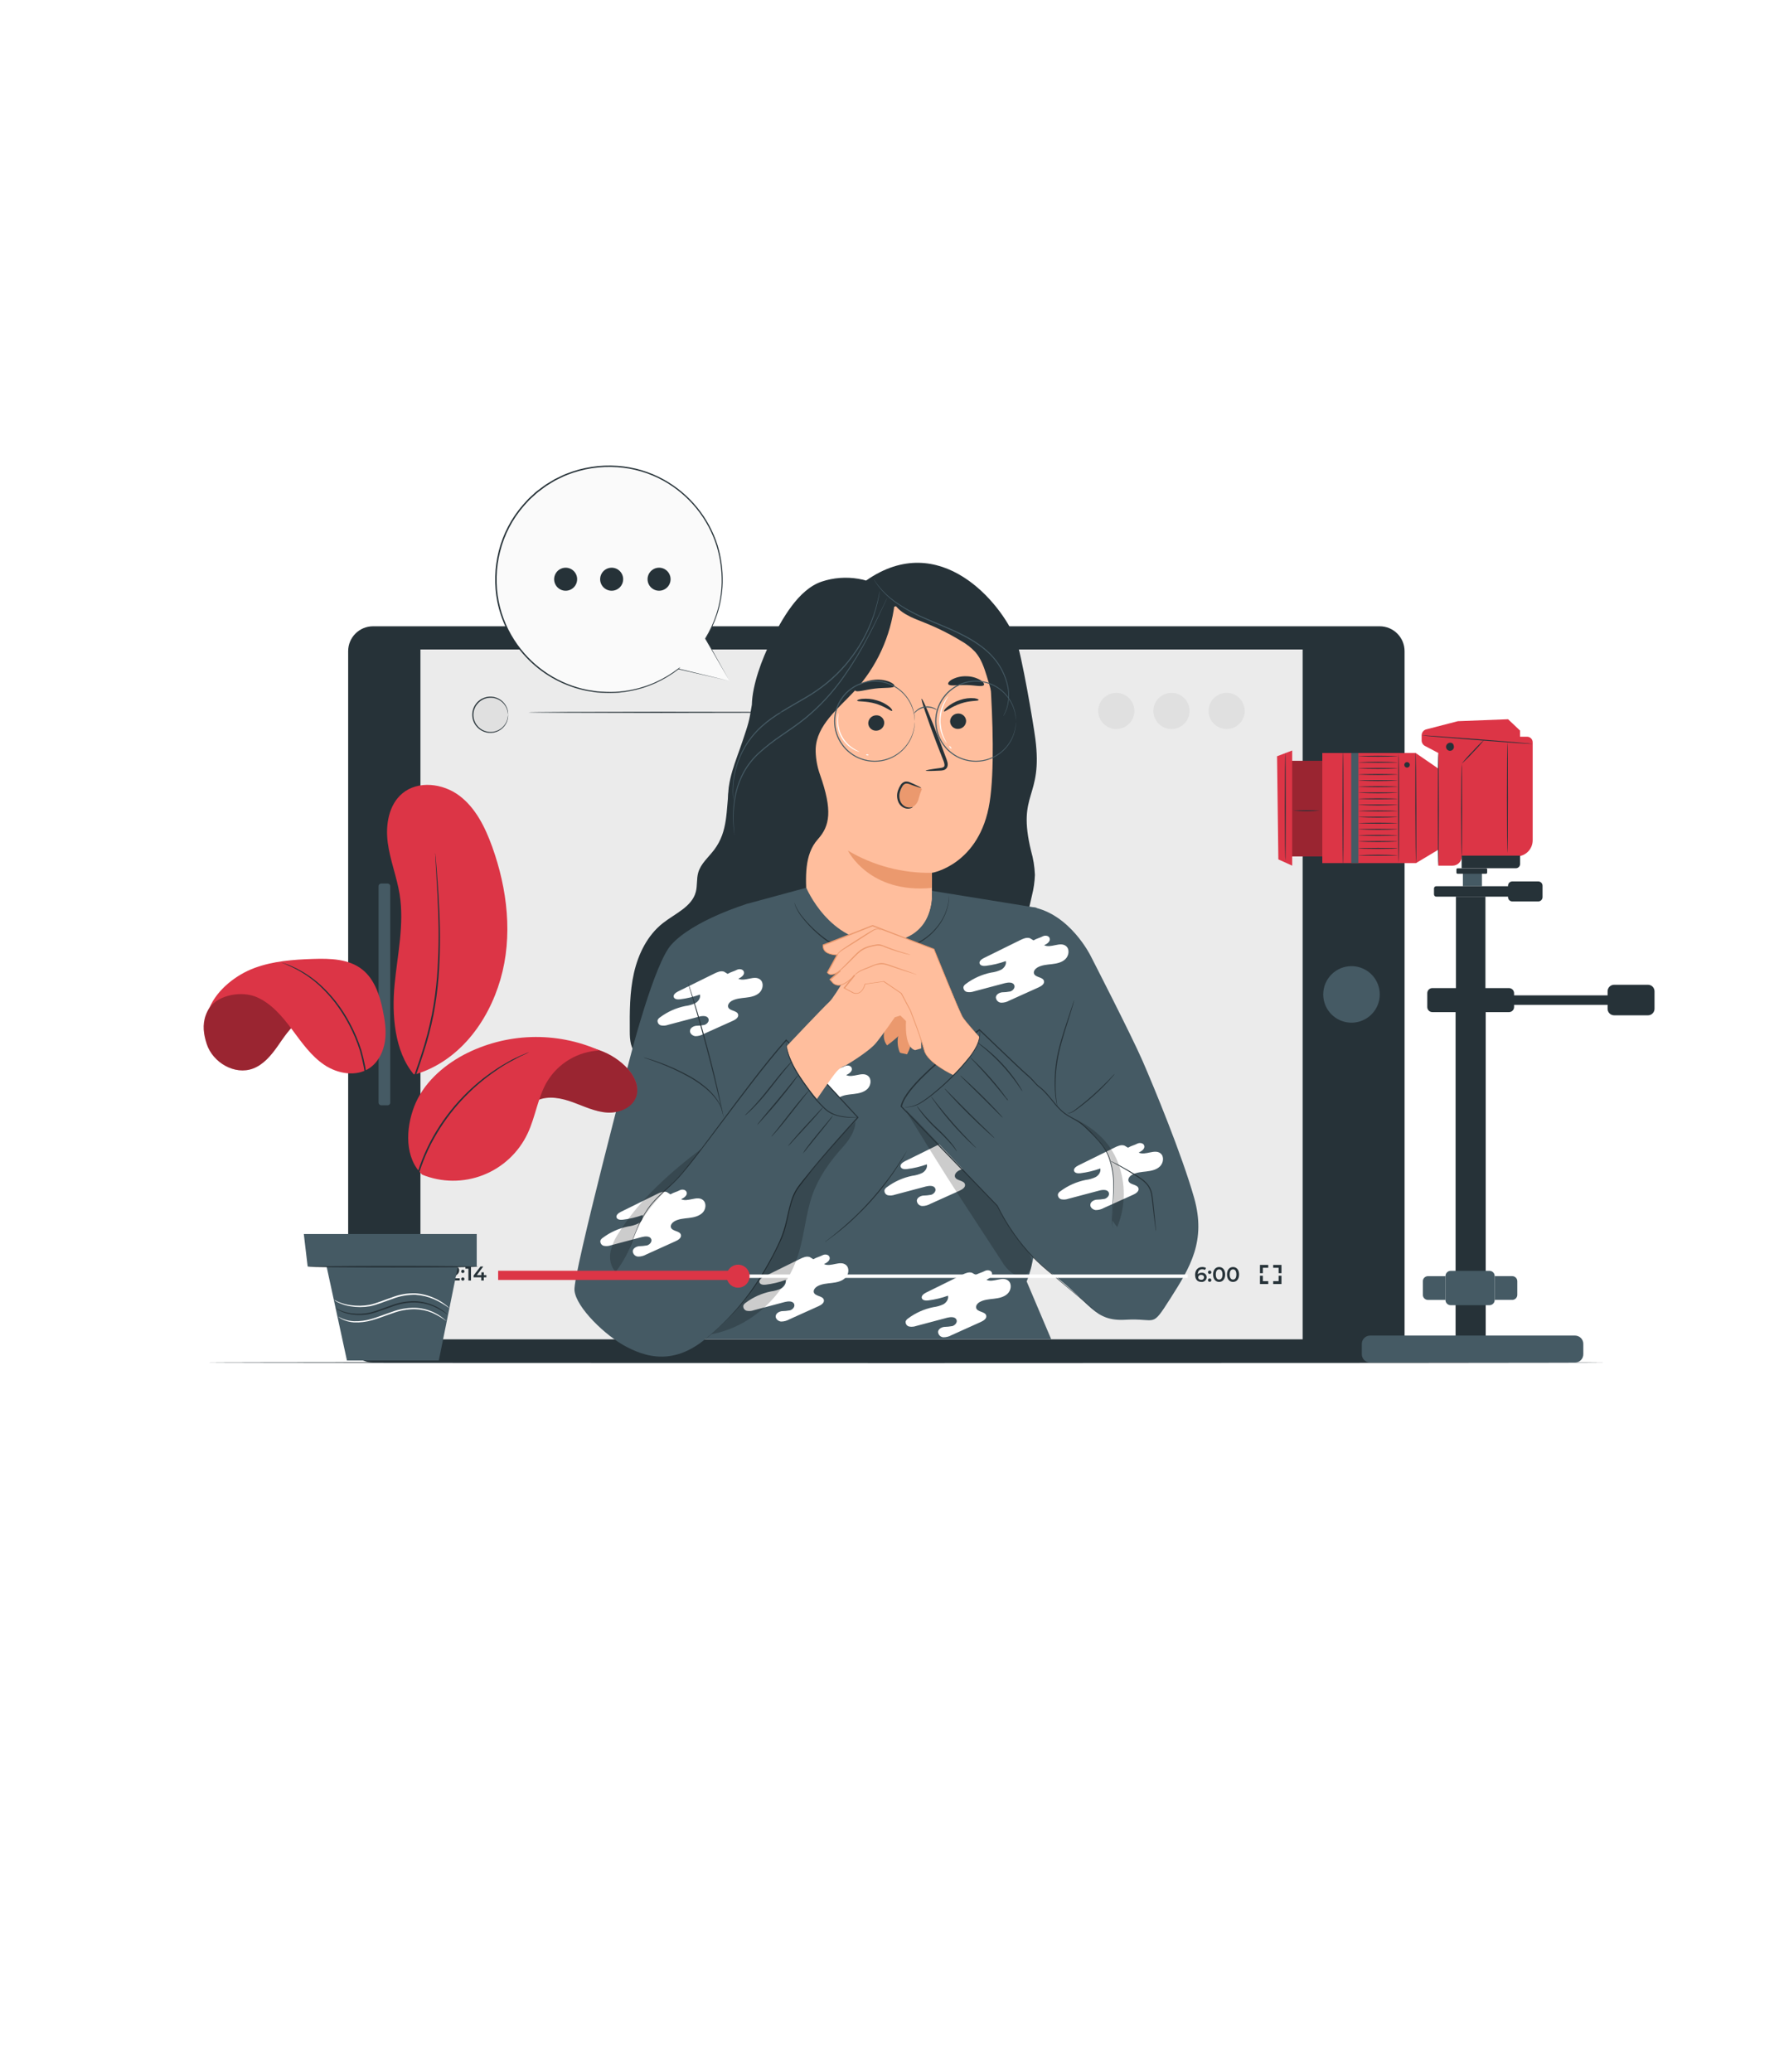 <svg width="372" height="432" viewBox="0 0 372 432" fill="none" xmlns="http://www.w3.org/2000/svg">
<g filter="url(#filter0_b_545_6009)">
<rect y="25" width="372" height="407" rx="8" fill="white" fill-opacity="0.15"/>
</g>
<path d="M334.798 284.06C334.798 284.122 269.496 284.176 188.962 284.176C108.427 284.176 43.099 284.122 43.099 284.06C43.099 283.997 108.387 283.938 188.962 283.938C269.537 283.938 334.798 283.992 334.798 284.06Z" fill="#263238"/>
<path d="M72.6 135.751L72.6 278.876C72.6 281.739 74.921 284.06 77.783 284.06H287.696C290.559 284.06 292.88 281.739 292.88 278.876V135.751C292.88 132.888 290.559 130.567 287.696 130.567H77.783C74.921 130.567 72.6 132.888 72.6 135.751Z" fill="#263238"/>
<path d="M87.671 135.405L87.671 279.221H271.629V135.405H87.671Z" fill="#EBEBEB"/>
<path d="M281.808 201.42C282.974 201.42 284.114 201.764 285.084 202.412C286.054 203.059 286.81 203.979 287.256 205.056C287.703 206.133 287.82 207.318 287.593 208.462C287.365 209.605 286.804 210.656 285.98 211.48C285.155 212.305 284.105 212.866 282.961 213.093C281.818 213.32 280.633 213.203 279.556 212.757C278.479 212.31 277.558 211.554 276.911 210.584C276.264 209.615 275.919 208.475 275.92 207.309C275.921 205.747 276.542 204.25 277.646 203.146C278.75 202.042 280.247 201.422 281.808 201.42Z" fill="#455A64"/>
<path d="M78.941 184.743V229.879C78.941 230.182 79.187 230.427 79.489 230.427H80.826C81.129 230.427 81.374 230.182 81.374 229.879V184.743C81.374 184.44 81.129 184.195 80.826 184.195H79.489C79.187 184.195 78.941 184.44 78.941 184.743Z" fill="#455A64"/>
<path d="M152.052 164.008C151.352 169.021 151.886 173.226 148.91 177.176C147.739 178.724 146.123 180.048 145.594 181.92C145.221 183.226 145.436 184.644 145.086 185.959C144.256 189.065 140.764 190.447 138.229 192.449C135.015 194.966 133.099 198.853 132.192 202.839C131.285 206.824 131.294 210.949 131.321 215.033C131.321 216.774 131.474 218.789 132.892 219.799C133.871 220.495 135.159 220.481 136.357 220.441L159.408 219.678C160.099 219.656 160.858 219.602 161.342 219.117C161.705 218.666 161.915 218.111 161.944 217.533C163.942 204.667 165.937 191.801 167.926 178.935L152.052 164.008Z" fill="#263238"/>
<path d="M214.994 177.382C211.996 165.044 217.502 166.611 215.891 154.017C215.487 150.875 213.023 136.334 211.852 133.372C208.778 125.693 196.009 110.263 180.615 121.021C179.834 123.067 181.665 130.037 183.263 131.536C184.86 133.035 192.077 128.125 193.424 129.849C194.483 131.195 195.08 132.847 195.977 134.31C196.803 135.656 197.88 136.841 198.594 138.246C199.42 139.88 199.712 141.729 199.94 143.546C200.672 149.349 200.887 155.305 199.523 160.992C197.961 167.504 194.398 173.374 192.522 179.801C190.752 185.887 190.53 192.319 191.875 198.512C192.079 199.775 192.549 200.981 193.253 202.049C194.905 204.293 198.159 204.822 200.825 204.032C203.491 203.243 205.708 201.384 207.786 199.589C209.612 197.983 211.435 196.313 212.673 194.226C214.02 191.946 214.612 189.289 215.178 186.717C215.537 185.307 215.746 183.863 215.801 182.409C215.736 180.707 215.464 179.019 214.994 177.382Z" fill="#263238"/>
<path d="M194.321 187.759C194.366 183.019 194.321 181.924 194.321 181.964C194.321 182.005 204.321 180.281 206.363 167.23C207.377 160.736 207.032 150.099 206.462 141.401C205.95 133.574 200.744 123.983 192.948 124.826L168.605 131.033C167.461 131.158 166.407 131.706 165.648 132.57C164.889 133.434 164.482 134.552 164.507 135.701L167.236 188.023C167.402 188.481 167.655 188.903 167.981 189.267C173.586 196.641 183.038 200.626 190.61 195.29C192.694 193.294 194.009 190.627 194.321 187.759Z" fill="#FFBE9D"/>
<path d="M201.453 150.265C201.458 150.701 201.292 151.122 200.991 151.438C200.69 151.755 200.277 151.941 199.841 151.957C199.629 151.975 199.414 151.95 199.211 151.883C199.009 151.817 198.821 151.71 198.66 151.57C198.499 151.43 198.367 151.259 198.274 151.067C198.18 150.875 198.125 150.667 198.113 150.453C198.107 150.017 198.272 149.596 198.572 149.28C198.872 148.964 199.284 148.778 199.72 148.761C199.933 148.744 200.148 148.769 200.351 148.835C200.554 148.902 200.742 149.008 200.903 149.148C201.065 149.288 201.196 149.459 201.291 149.651C201.385 149.843 201.44 150.052 201.453 150.265Z" fill="#263238"/>
<path d="M184.384 150.638C184.389 151.074 184.223 151.495 183.923 151.811C183.622 152.127 183.209 152.313 182.773 152.33C182.56 152.346 182.346 152.32 182.143 152.253C181.941 152.185 181.753 152.079 181.592 151.938C181.432 151.798 181.3 151.627 181.206 151.435C181.112 151.243 181.057 151.035 181.045 150.822C181.041 150.385 181.207 149.965 181.508 149.649C181.809 149.333 182.22 149.147 182.656 149.13C182.869 149.112 183.084 149.137 183.287 149.204C183.49 149.271 183.678 149.377 183.839 149.518C184 149.659 184.132 149.83 184.225 150.022C184.319 150.215 184.373 150.424 184.384 150.638Z" fill="#263238"/>
<path d="M186.004 148.21C185.726 148.29 184.536 147.258 182.553 146.688C180.569 146.118 178.904 146.298 178.738 146.091C178.657 145.992 178.976 145.799 179.707 145.701C180.755 145.594 181.814 145.697 182.822 146.001C183.808 146.27 184.726 146.744 185.515 147.393C186.018 147.855 186.139 148.178 186.004 148.21Z" fill="#263238"/>
<path d="M204.055 145.961C203.871 146.185 202.305 146.006 200.348 146.661C198.391 147.316 197.121 148.402 196.865 148.322C196.74 148.29 196.892 147.949 197.444 147.455C198.246 146.774 199.175 146.259 200.178 145.938C201.141 145.603 202.165 145.477 203.18 145.57C203.867 145.66 204.145 145.858 204.055 145.961Z" fill="#263238"/>
<path d="M193.037 160.659C193.037 160.556 194.146 160.359 195.959 160.125C196.408 160.076 196.856 159.982 196.933 159.676C197.009 159.371 196.843 158.851 196.623 158.33L195.254 154.829C193.356 149.848 191.978 145.754 192.18 145.678C192.382 145.602 194.083 149.578 195.981 154.56C196.43 155.79 196.879 156.961 197.292 158.079C197.467 158.604 197.767 159.196 197.534 159.874C197.469 160.037 197.367 160.183 197.236 160.3C197.105 160.418 196.949 160.504 196.78 160.552C196.525 160.621 196.263 160.657 195.999 160.659C194.177 160.749 193.042 160.758 193.037 160.659Z" fill="#263238"/>
<path d="M194.321 181.965C188.171 182.074 182.111 180.474 176.817 177.342C176.817 177.342 181.234 186.363 194.29 185.115L194.321 181.965Z" fill="#EB996E"/>
<path d="M186.494 143.039C186.319 143.528 184.519 143.299 182.405 143.56C180.291 143.82 178.586 144.399 178.307 143.959C178.182 143.753 178.478 143.29 179.165 142.815C180.077 142.218 181.119 141.849 182.203 141.738C183.284 141.606 184.38 141.733 185.403 142.106C186.18 142.42 186.57 142.801 186.494 143.039Z" fill="#263238"/>
<path d="M205.141 142.842C204.76 143.25 203.252 142.842 201.443 142.815C199.635 142.788 198.104 143.098 197.75 142.671C197.597 142.46 197.835 142.052 198.504 141.661C199.429 141.176 200.466 140.944 201.511 140.988C202.548 140.99 203.567 141.271 204.459 141.801C205.092 142.222 205.312 142.64 205.141 142.842Z" fill="#263238"/>
<path d="M186.454 124.544C186.307 124.276 186.107 124.04 185.866 123.852C182.001 120.459 176.239 119.62 171.36 121.245C166.481 122.87 163.075 129.041 160.768 133.637C158.901 137.353 156.868 142.761 156.778 146.93C156.168 150.691 156.042 150.866 154.844 154.479C153.466 158.64 151.487 162.814 151.895 167.176C152.16 170.062 153.47 172.867 153.111 175.739C152.752 178.612 150.719 181.125 150.1 184.015C149.696 185.874 149.898 187.812 150.068 189.684C150.271 192.133 150.655 194.563 151.217 196.955C151.278 197.309 151.433 197.641 151.666 197.915C151.966 198.177 152.325 198.364 152.712 198.458C158.968 200.527 165.517 202.623 172.011 201.631C172.479 201.6 172.928 201.433 173.303 201.151C173.358 201.099 173.402 201.036 173.434 200.967C175.256 196.977 168.402 191.798 168.2 187.368C168.007 183.015 167.639 178.203 170.548 174.958C173.043 172.18 173.627 168.98 170.997 161.526C170.447 159.994 170.139 158.386 170.085 156.759C170.085 156.553 170.085 156.346 170.085 156.14C170.265 151.203 174.753 147.752 178.115 144.139C182.788 139.082 185.739 132.674 186.543 125.836C186.631 125.405 186.6 124.958 186.454 124.544Z" fill="#263238"/>
<path d="M186.202 125.405C187.391 127.793 190.192 128.785 192.669 129.768C195.351 130.829 197.938 132.115 200.402 133.614C201.502 134.23 202.501 135.011 203.364 135.93C204.58 137.321 205.195 139.13 205.743 140.898C206.458 143.211 207.107 145.54 207.691 147.886C209.405 143.349 209.885 138.264 208.517 133.61C207.148 128.955 203.804 124.808 199.32 122.955C194.837 121.101 189.272 121.801 185.708 125.091" fill="#263238"/>
<path d="M152.91 166.826C152.805 166.098 152.758 165.363 152.77 164.627C152.8 162.123 153.346 159.651 154.375 157.368C155.404 155.084 156.893 153.037 158.749 151.356C161.244 149.067 164.556 147.343 167.868 145.377C171.023 143.579 173.85 141.259 176.23 138.515C177.253 137.308 178.191 136.032 179.039 134.696C179.767 133.526 180.419 132.31 180.992 131.056C181.83 129.242 182.485 127.349 182.948 125.405C183.132 124.719 183.218 124.176 183.299 123.812L183.384 123.395C183.391 123.347 183.405 123.3 183.424 123.256C183.428 123.303 183.428 123.351 183.424 123.399C183.424 123.507 183.388 123.646 183.361 123.821C183.298 124.185 183.227 124.719 183.056 125.423C182.622 127.383 181.987 129.293 181.162 131.123C180.594 132.388 179.947 133.616 179.223 134.799C178.376 136.148 177.436 137.436 176.409 138.654C175.268 139.993 174.012 141.23 172.657 142.352C171.196 143.551 169.641 144.63 168.008 145.579C164.682 147.55 161.388 149.26 158.91 151.513C156.699 153.483 155.006 155.968 153.982 158.748C153.297 160.62 152.919 162.59 152.86 164.582C152.86 165.291 152.86 165.839 152.887 166.211L152.91 166.633C152.92 166.697 152.92 166.762 152.91 166.826Z" fill="#455A64"/>
<path d="M153.152 174.106C153.136 174.055 153.127 174.002 153.125 173.949C153.125 173.836 153.089 173.684 153.062 173.5C153.004 173.096 152.945 172.495 152.896 171.705C152.751 169.507 152.921 167.301 153.403 165.152C153.748 163.669 154.291 162.239 155.019 160.902C155.869 159.371 156.969 157.992 158.273 156.822C159.703 155.533 161.222 154.347 162.819 153.272C164.453 152.128 166.181 150.988 167.823 149.659C170.902 147.137 173.62 144.204 175.902 140.943C177.772 138.288 179.468 135.515 180.978 132.64C182.284 130.194 183.267 128.152 183.944 126.779C184.281 126.092 184.541 125.553 184.725 125.172L184.932 124.755C184.954 124.706 184.981 124.659 185.013 124.615C184.999 124.667 184.979 124.716 184.954 124.764L184.77 125.19L183.998 126.824C183.348 128.228 182.387 130.262 181.099 132.721C179.604 135.615 177.917 138.405 176.05 141.073C173.773 144.356 171.055 147.308 167.971 149.848C166.32 151.194 164.587 152.325 162.954 153.465C161.364 154.533 159.849 155.708 158.421 156.984C157.13 158.143 156.039 159.508 155.194 161.023C154.464 162.342 153.918 163.753 153.569 165.219C153.075 167.351 152.88 169.541 152.99 171.727C153.026 172.499 153.071 173.1 153.111 173.522C153.111 173.715 153.143 173.868 153.152 173.971C153.157 174.016 153.157 174.061 153.152 174.106Z" fill="#455A64"/>
<path d="M209.199 149.282C209.199 149.282 209.199 149.246 209.244 149.179C209.289 149.111 209.329 149.004 209.388 148.883C209.446 148.761 209.536 148.6 209.617 148.402C209.697 148.205 209.774 147.976 209.868 147.72C210.318 146.24 210.386 144.669 210.065 143.156C209.597 140.908 208.548 138.822 207.023 137.106C205.317 135.162 202.893 133.578 200.219 132.259C197.544 130.939 194.855 129.938 192.486 128.861C190.367 127.942 188.353 126.8 186.476 125.455C185.217 124.534 184.094 123.44 183.141 122.205C182.984 121.981 182.841 121.783 182.715 121.608C182.589 121.433 182.513 121.276 182.437 121.16L182.266 120.877C182.245 120.846 182.228 120.813 182.217 120.778C182.217 120.778 182.244 120.805 182.289 120.863C182.333 120.922 182.401 121.025 182.473 121.137C182.544 121.249 182.648 121.406 182.773 121.586L183.222 122.165C184.194 123.37 185.325 124.437 186.584 125.338C188.46 126.656 190.468 127.775 192.575 128.677C194.941 129.741 197.624 130.737 200.322 132.061C203.019 133.385 205.461 134.996 207.184 136.998C208.725 138.748 209.776 140.874 210.232 143.16C210.54 144.701 210.444 146.295 209.953 147.787L209.679 148.465C209.594 148.663 209.495 148.811 209.428 148.941L209.262 149.228C209.226 149.255 209.204 149.286 209.199 149.282Z" fill="#455A64"/>
<path d="M191.946 164.174L189.213 163.276C189.041 163.199 188.849 163.18 188.666 163.222C188.483 163.317 188.343 163.477 188.275 163.671C187.921 164.318 187.681 165.021 187.566 165.749C187.512 166.109 187.537 166.476 187.638 166.825C187.74 167.175 187.916 167.498 188.154 167.773C188.42 168.052 188.763 168.245 189.139 168.33C189.515 168.415 189.908 168.386 190.268 168.249C190.591 168.075 190.872 167.833 191.091 167.539C191.311 167.245 191.463 166.907 191.538 166.548C191.714 165.856 191.943 165.179 192.225 164.524L191.946 164.174Z" fill="#EB996E"/>
<path d="M190.326 168.244C190.326 168.267 190.223 168.392 189.931 168.5C189.509 168.635 189.054 168.626 188.639 168.473C188.334 168.353 188.057 168.172 187.825 167.94C187.593 167.709 187.412 167.432 187.292 167.127C186.995 166.376 186.981 165.544 187.252 164.784C187.38 164.397 187.558 164.029 187.781 163.689C187.992 163.322 188.339 163.054 188.746 162.944C189.111 162.9 189.481 162.964 189.81 163.128L190.591 163.469C191.538 163.918 192.112 164.191 192.09 164.25C192.067 164.308 191.448 164.124 190.47 163.779L189.671 163.487C189.409 163.371 189.12 163.329 188.836 163.366C188.547 163.465 188.307 163.671 188.163 163.94C187.975 164.251 187.825 164.582 187.714 164.928C187.478 165.586 187.478 166.306 187.714 166.965C187.906 167.496 188.299 167.93 188.809 168.172C189.161 168.329 189.55 168.382 189.931 168.325C190.16 168.28 190.308 168.208 190.326 168.244Z" fill="#263238"/>
<path d="M195.452 148.034C195.199 147.958 194.951 147.862 194.712 147.747C194.126 147.53 193.498 147.451 192.876 147.514C192.257 147.594 191.672 147.842 191.184 148.232C190.812 148.537 190.628 148.784 190.592 148.757C190.699 148.506 190.865 148.284 191.077 148.111C191.571 147.65 192.2 147.36 192.872 147.285C193.53 147.212 194.195 147.319 194.797 147.595C195.044 147.694 195.267 147.844 195.452 148.034Z" fill="#455A64"/>
<path d="M190.73 150.359C190.723 150.315 190.723 150.269 190.73 150.225L190.695 149.83C190.689 149.614 190.665 149.399 190.623 149.188C190.58 148.899 190.52 148.612 190.443 148.331C189.966 146.516 188.893 144.915 187.396 143.784C186.296 142.949 185.004 142.404 183.639 142.199C182.273 141.994 180.878 142.137 179.582 142.613C178.832 142.876 178.128 143.255 177.495 143.735C177.167 143.979 176.855 144.244 176.562 144.529C176.272 144.83 176.002 145.149 175.754 145.485C174.713 146.896 174.152 148.604 174.152 150.357C174.152 152.11 174.713 153.818 175.754 155.229C176 155.566 176.27 155.886 176.562 156.185C176.855 156.472 177.166 156.738 177.495 156.984C178.129 157.462 178.833 157.841 179.582 158.106C181.388 158.76 183.365 158.767 185.175 158.126C186.986 157.486 188.518 156.236 189.51 154.592C189.928 153.907 190.243 153.165 190.443 152.388C190.52 152.106 190.58 151.82 190.623 151.531C190.665 151.319 190.689 151.104 190.695 150.889L190.73 150.494C190.723 150.449 190.723 150.404 190.73 150.359C190.735 150.404 190.735 150.449 190.73 150.494C190.73 150.597 190.73 150.727 190.73 150.893C190.732 151.11 190.714 151.326 190.677 151.54C190.645 151.834 190.591 152.125 190.515 152.41C190.333 153.2 190.03 153.957 189.617 154.654C189.074 155.588 188.353 156.405 187.495 157.06C186.453 157.865 185.237 158.412 183.944 158.658C182.461 158.936 180.93 158.812 179.51 158.299C178.741 158.029 178.017 157.643 177.365 157.154C177.028 156.902 176.708 156.629 176.404 156.337C176.105 156.03 175.828 155.701 175.574 155.355C174.502 153.906 173.923 152.151 173.923 150.348C173.923 148.545 174.502 146.79 175.574 145.342C176.071 144.65 176.677 144.043 177.369 143.546C178.021 143.061 178.743 142.678 179.51 142.411C180.932 141.895 182.467 141.773 183.953 142.056C185.129 142.282 186.244 142.755 187.222 143.446C188.2 144.136 189.02 145.027 189.626 146.06C190.04 146.757 190.343 147.514 190.524 148.304C190.6 148.589 190.654 148.88 190.686 149.174C190.723 149.388 190.741 149.604 190.739 149.821C190.739 149.987 190.739 150.117 190.739 150.22C190.742 150.267 190.739 150.313 190.73 150.359Z" fill="#455A64"/>
<path d="M179.232 156.741C179.097 156.732 178.964 156.697 178.842 156.638C178.5 156.52 178.171 156.37 177.859 156.189C176.81 155.566 175.951 154.67 175.372 153.597C174.794 152.523 174.518 151.313 174.573 150.094C174.589 149.73 174.637 149.368 174.717 149.013C174.738 148.88 174.781 148.751 174.843 148.631C174.888 148.631 174.74 149.192 174.74 150.099C174.732 151.278 175.022 152.44 175.584 153.476C176.146 154.513 176.961 155.391 177.953 156.028C178.703 156.503 179.246 156.705 179.232 156.741Z" fill="white"/>
<path d="M181.117 157.401C181.117 157.464 180.987 157.5 180.843 157.482C180.7 157.464 180.592 157.401 180.601 157.334C180.61 157.266 180.731 157.235 180.87 157.253C181.01 157.271 181.122 157.352 181.117 157.401Z" fill="white"/>
<path d="M211.824 150.359C211.817 150.315 211.817 150.269 211.824 150.225C211.824 150.121 211.824 149.991 211.793 149.83C211.787 149.614 211.762 149.399 211.716 149.188C211.678 148.898 211.619 148.612 211.541 148.331C211.064 146.516 209.991 144.915 208.494 143.784C207.395 142.949 206.102 142.404 204.737 142.199C203.371 141.994 201.976 142.137 200.68 142.613C199.931 142.876 199.226 143.255 198.593 143.735C198.265 143.979 197.953 144.244 197.66 144.529C197.37 144.83 197.1 145.149 196.852 145.485C195.811 146.896 195.25 148.604 195.25 150.357C195.25 152.11 195.811 153.818 196.852 155.229C197.098 155.566 197.368 155.886 197.66 156.185C197.953 156.472 198.265 156.738 198.593 156.984C199.228 157.462 199.931 157.841 200.68 158.106C202.486 158.76 204.463 158.767 206.273 158.126C208.084 157.486 209.616 156.236 210.608 154.592C211.026 153.907 211.341 153.165 211.541 152.388C211.619 152.106 211.678 151.82 211.716 151.531C211.762 151.32 211.787 151.105 211.793 150.889C211.793 150.727 211.82 150.597 211.824 150.494C211.817 150.449 211.817 150.404 211.824 150.359C211.829 150.404 211.829 150.449 211.824 150.494C211.824 150.597 211.824 150.727 211.824 150.893C211.823 151.11 211.805 151.326 211.77 151.54C211.738 151.834 211.684 152.125 211.609 152.41C211.427 153.2 211.124 153.957 210.711 154.654C210.168 155.589 209.445 156.406 208.584 157.06C207.545 157.865 206.33 158.413 205.038 158.658C203.555 158.936 202.024 158.812 200.604 158.299C199.835 158.029 199.111 157.643 198.459 157.154C198.121 156.903 197.8 156.63 197.498 156.337C197.199 156.03 196.921 155.701 196.668 155.355C195.595 153.906 195.017 152.151 195.017 150.348C195.017 148.545 195.595 146.79 196.668 145.342C197.165 144.65 197.771 144.043 198.463 143.546C199.115 143.061 199.837 142.678 200.604 142.411C202.026 141.895 203.561 141.773 205.047 142.056C206.223 142.282 207.337 142.755 208.316 143.446C209.294 144.136 210.114 145.027 210.72 146.06C211.134 146.757 211.437 147.514 211.618 148.304C211.694 148.589 211.748 148.88 211.779 149.174C211.814 149.388 211.832 149.604 211.833 149.821C211.833 149.987 211.833 150.117 211.833 150.22C211.835 150.267 211.832 150.313 211.824 150.359Z" fill="#455A64"/>
<path d="M197.418 154.946C197.418 154.946 197.31 154.843 197.158 154.623C196.95 154.309 196.768 153.979 196.614 153.635C196.094 152.496 195.843 151.251 195.883 149.998C195.923 148.745 196.251 147.519 196.843 146.414C197.024 146.081 197.232 145.763 197.463 145.463C197.541 145.349 197.635 145.246 197.741 145.157C197.777 145.184 197.413 145.647 197.005 146.504C196.472 147.602 196.174 148.799 196.13 150.018C196.097 151.238 196.317 152.451 196.776 153.582C197.117 154.439 197.463 154.924 197.418 154.946Z" fill="white"/>
<path d="M198.392 156.055C198.343 156.1 198.204 156.019 198.078 155.875C197.952 155.732 197.889 155.583 197.939 155.539C197.988 155.494 198.127 155.579 198.253 155.723C198.379 155.866 198.441 156.019 198.392 156.055Z" fill="white"/>
<path d="M155.876 188.4L168.129 185.079C168.129 185.079 172.922 196.56 183.698 196.452C195.506 196.335 194.344 185.721 194.344 185.721L216.12 189.24L219.199 226.518C219.199 226.518 217.372 259.698 214.082 267.149L219.199 279.213H147.012L145.85 193.521L155.876 188.4Z" fill="#455A64"/>
<path d="M199.033 238.434C199.684 238.039 200.38 237.904 200.914 237.612C201.448 237.321 202.26 237.437 202.409 238.012C202.597 238.658 201.865 239.17 201.251 239.448C202.664 240.126 204.594 238.631 205.81 239.619C206.609 240.265 206.421 241.62 205.685 242.334C204.949 243.047 203.89 243.267 202.853 243.384C201.816 243.501 200.775 243.568 199.877 244.066C199.428 244.327 198.98 244.834 199.128 245.345C199.406 246.212 201.022 246.028 201.219 246.916C201.354 247.518 200.685 247.962 200.124 248.218L193.998 250.978C193.48 251.275 192.893 251.429 192.297 251.427C192 251.413 191.72 251.288 191.512 251.077C191.304 250.865 191.184 250.583 191.175 250.287C191.238 249.708 191.857 249.349 192.436 249.263C193.017 249.251 193.596 249.192 194.168 249.088C194.725 248.918 195.232 248.339 195.03 247.791C194.774 247.114 193.805 247.172 193.105 247.343L186.601 249.07C186.134 249.238 185.631 249.278 185.143 249.187C184.904 249.125 184.698 248.974 184.568 248.764C184.439 248.554 184.395 248.302 184.447 248.061C184.555 247.827 184.728 247.629 184.945 247.491C186.5 246.325 188.296 245.52 190.201 245.134C190.93 245.048 191.641 244.845 192.306 244.533C192.943 244.169 193.441 243.438 193.266 242.738C191.924 243.224 190.532 243.555 189.115 243.725C188.612 243.788 187.948 243.725 187.804 243.24C187.661 242.756 188.208 242.343 188.679 242.096L196.251 238.366C196.893 238.052 197.629 237.729 198.302 237.971L199.033 238.434Z" fill="white"/>
<path d="M169.605 262.522C170.261 262.127 170.952 261.992 171.486 261.7C172.02 261.408 172.832 261.525 172.985 262.095C173.173 262.746 172.442 263.258 171.822 263.536C173.236 264.214 175.166 262.719 176.387 263.706C177.181 264.353 176.993 265.708 176.257 266.422C175.521 267.135 174.461 267.355 173.429 267.472C172.397 267.589 171.347 267.656 170.449 268.154C170 268.414 169.551 268.922 169.7 269.433C169.978 270.299 171.594 270.115 171.791 271.004C171.926 271.605 171.261 272.05 170.7 272.301L164.57 275.066C164.051 275.36 163.465 275.515 162.869 275.515C162.281 275.456 161.688 274.963 161.751 274.375C161.814 273.787 162.433 273.437 163.008 273.351C163.589 273.339 164.168 273.28 164.74 273.176C165.297 273.006 165.808 272.427 165.602 271.879C165.351 271.202 164.381 271.26 163.681 271.43L157.173 273.158C156.708 273.326 156.206 273.366 155.719 273.275C155.479 273.218 155.27 273.07 155.136 272.863C155.002 272.656 154.954 272.404 155.001 272.162C155.109 271.926 155.284 271.728 155.504 271.592C157.058 270.427 158.851 269.622 160.755 269.236C161.484 269.149 162.195 268.946 162.86 268.634C163.497 268.271 164 267.539 163.825 266.839C162.483 267.324 161.09 267.655 159.673 267.826C159.166 267.889 158.506 267.826 158.358 267.342C158.21 266.857 158.767 266.444 159.233 266.197L166.805 262.468C167.447 262.153 168.183 261.826 168.856 262.073L169.605 262.522Z" fill="white"/>
<path d="M203.459 265.802C204.114 265.407 204.805 265.273 205.34 264.976C205.874 264.68 206.686 264.806 206.839 265.376C207.027 266.027 206.295 266.538 205.681 266.816C207.094 267.494 209.024 266 210.241 266.987C211.035 267.633 210.851 268.989 210.11 269.702C209.37 270.416 208.315 270.631 207.283 270.753C206.251 270.874 205.205 270.937 204.307 271.435C203.836 271.695 203.41 272.202 203.558 272.714C203.836 273.58 205.447 273.392 205.649 274.28C205.784 274.882 205.115 275.33 204.554 275.582L198.428 278.346C197.908 278.641 197.32 278.796 196.722 278.795C196.426 278.781 196.146 278.654 195.939 278.442C195.732 278.23 195.612 277.947 195.605 277.651C195.663 277.072 196.287 276.717 196.866 276.632C197.447 276.619 198.026 276.56 198.598 276.457C199.155 276.286 199.662 275.703 199.46 275.16C199.204 274.482 198.235 274.54 197.535 274.711L191.031 276.439C190.564 276.607 190.06 276.646 189.573 276.551C189.332 276.495 189.123 276.348 188.99 276.14C188.856 275.932 188.81 275.68 188.859 275.438C188.967 275.204 189.14 275.007 189.357 274.868C190.914 273.705 192.709 272.902 194.613 272.516C195.342 272.427 196.052 272.224 196.718 271.915C197.351 271.551 197.853 270.82 197.678 270.12C196.337 270.609 194.944 270.941 193.527 271.112C193.02 271.17 192.36 271.112 192.216 270.627C192.073 270.142 192.62 269.729 193.092 269.482L200.658 265.753C201.305 265.434 202.036 265.111 202.714 265.358L203.459 265.802Z" fill="white"/>
<path d="M174.228 223.116C174.883 222.721 175.574 222.586 176.108 222.295C176.643 222.003 177.455 222.124 177.608 222.694C177.796 223.34 177.06 223.852 176.445 224.13C177.859 224.812 179.789 223.318 181.005 224.301C181.804 224.947 181.615 226.307 180.879 227.016C180.143 227.725 179.084 227.95 178.047 228.071C177.011 228.192 175.969 228.255 175.072 228.749C174.623 229.009 174.174 229.516 174.322 230.028C174.6 230.898 176.216 230.71 176.414 231.598C176.548 232.2 175.884 232.644 175.319 232.9L169.188 235.66C168.669 235.955 168.083 236.109 167.487 236.109C167.19 236.093 166.911 235.967 166.703 235.755C166.495 235.543 166.375 235.261 166.365 234.965C166.428 234.386 167.051 234.031 167.626 233.946C168.207 233.931 168.786 233.872 169.358 233.771C169.915 233.596 170.422 233.017 170.22 232.469C169.964 231.791 168.999 231.85 168.299 232.02L161.791 233.744C161.324 233.911 160.821 233.952 160.333 233.86C160.093 233.804 159.884 233.656 159.751 233.448C159.618 233.24 159.571 232.989 159.619 232.747C159.727 232.512 159.902 232.314 160.122 232.177C161.677 231.014 163.47 230.209 165.373 229.821C166.104 229.73 166.816 229.524 167.482 229.211C167.81 229.049 168.078 228.789 168.251 228.467C168.424 228.145 168.493 227.778 168.447 227.416C167.104 227.901 165.71 228.232 164.291 228.403C163.789 228.466 163.124 228.403 162.981 227.923C162.837 227.442 163.385 227.025 163.856 226.778L171.432 223.053C172.074 222.734 172.81 222.411 173.483 222.654L174.228 223.116Z" fill="white"/>
<g opacity="0.2">
<path d="M215.061 262.544C214.828 261.467 214.231 260.515 213.714 259.532C212.485 257.086 211.856 254.38 210.681 251.902C208.535 247.383 204.684 243.914 200.695 240.889C196.705 237.864 192.454 235.126 189.025 231.486L188.882 231.571C192.607 237.599 196.485 243.945 200.362 249.878L208.854 262.894C209.402 263.868 210.141 264.721 211.026 265.403C211.955 266.018 213.27 266.206 214.168 265.551C215.065 264.896 215.294 263.621 215.061 262.544Z" fill="black"/>
</g>
<path d="M249 249.721C246.46 240.745 240.594 226.558 238.229 221.132C235.863 215.706 227.394 199.226 227.394 199.226C227.394 199.226 223.117 190.55 215.276 189.11L212.404 222.353L204.209 214.607C204.209 214.607 188.209 226.15 188.478 230.8L207.907 251.288C207.907 251.288 211.816 259.891 219.639 265.757C227.462 271.623 228.045 275.532 234.692 275.138C241.339 274.743 239.97 277.094 244.077 270.649C248.183 264.205 251.54 258.716 249 249.721Z" fill="#455A64"/>
<path d="M199.541 240.076C199.505 240.099 199.137 239.488 198.397 238.618C197.414 237.5 196.373 236.434 195.277 235.427C194.177 234.406 193.158 233.302 192.23 232.123C191.88 231.675 191.611 231.289 191.436 231.019C191.332 230.881 191.246 230.73 191.18 230.571C191.304 230.682 191.414 230.809 191.507 230.948C191.705 231.199 191.992 231.562 192.36 232.002C193.319 233.143 194.348 234.223 195.439 235.238C196.541 236.252 197.573 237.341 198.527 238.497C198.807 238.855 199.068 239.228 199.308 239.614C199.403 239.758 199.482 239.914 199.541 240.076Z" fill="#263238"/>
<path d="M203.567 239.327C203.403 239.228 203.252 239.109 203.118 238.972C202.849 238.734 202.463 238.38 202 237.927C201.071 237.029 199.824 235.745 198.522 234.264C197.221 232.783 196.117 231.369 195.349 230.328C194.963 229.808 194.658 229.381 194.451 229.081C194.336 228.931 194.237 228.77 194.155 228.6C194.293 228.729 194.416 228.872 194.523 229.027L195.47 230.23C196.269 231.244 197.391 232.626 198.688 234.107C199.985 235.588 201.211 236.885 202.108 237.81L203.172 238.909C203.315 239.037 203.448 239.177 203.567 239.327Z" fill="#263238"/>
<path d="M207.394 237.289C207.233 237.185 207.083 237.064 206.946 236.93C206.663 236.688 206.259 236.329 205.761 235.88C204.773 234.982 203.427 233.717 201.982 232.289C200.537 230.862 199.257 229.52 198.355 228.537C197.907 228.044 197.539 227.64 197.296 227.357C197.163 227.218 197.041 227.068 196.933 226.908C197.096 227.023 197.247 227.156 197.381 227.303L198.49 228.425C199.428 229.381 200.734 230.696 202.166 232.128C203.597 233.56 204.935 234.848 205.891 235.772L207.026 236.876C207.163 237 207.287 237.139 207.394 237.289Z" fill="#263238"/>
<path d="M209.105 233.039C209.105 233.039 208.961 232.936 208.732 232.711L207.785 231.769L204.644 228.627L201.475 225.512L200.524 224.561C200.398 224.45 200.287 224.325 200.191 224.188C200.335 224.274 200.467 224.377 200.586 224.494C200.829 224.7 201.17 225.01 201.592 225.391C202.431 226.159 203.575 227.24 204.81 228.461C206.044 229.682 207.135 230.817 207.911 231.648C208.301 232.065 208.611 232.406 208.809 232.644C208.921 232.765 209.02 232.897 209.105 233.039Z" fill="#263238"/>
<path d="M210.029 228.968C210.082 229.082 210.118 229.203 210.137 229.327L210.177 229.489L210.07 229.359C209.544 228.735 208.158 226.958 206.421 224.965C205.321 223.699 204.289 222.582 203.535 221.778L202.637 220.827C202.519 220.717 202.417 220.592 202.332 220.454C202.465 220.543 202.588 220.645 202.7 220.76C202.929 220.966 203.257 221.276 203.647 221.657C204.432 222.434 205.487 223.538 206.591 224.799C207.851 226.228 209.031 227.726 210.123 229.287L210.052 229.314C210.028 229.2 210.02 229.084 210.029 228.968Z" fill="#263238"/>
<path d="M213.198 227.523C213.072 227.385 212.961 227.235 212.866 227.074C212.668 226.778 212.372 226.352 212.004 225.836C210.076 223.136 207.814 220.692 205.272 218.56C204.783 218.152 204.374 217.829 204.105 217.609C203.951 217.504 203.811 217.38 203.688 217.241C203.855 217.32 204.013 217.418 204.159 217.533C204.455 217.735 204.872 218.04 205.375 218.43C206.686 219.462 207.913 220.595 209.046 221.819C210.181 223.043 211.219 224.353 212.152 225.737C212.507 226.271 212.78 226.706 212.955 227.021C213.058 227.177 213.139 227.346 213.198 227.523Z" fill="#263238"/>
<path d="M235.216 239.273C235.872 238.874 236.563 238.739 237.097 238.447C237.631 238.155 238.443 238.277 238.596 238.847C238.784 239.493 238.053 240.009 237.438 240.287C238.847 240.965 240.777 239.471 241.998 240.458C242.792 241.1 242.604 242.46 241.868 243.173C241.132 243.887 240.073 244.102 239.04 244.223C238.008 244.345 236.958 244.407 236.06 244.919C235.589 245.179 235.163 245.687 235.306 246.198C235.589 247.064 237.2 246.876 237.402 247.765C237.532 248.366 236.868 248.815 236.307 249.066L230.181 251.826C229.661 252.123 229.073 252.278 228.475 252.275C227.887 252.212 227.295 251.723 227.358 251.131C227.421 250.538 228.04 250.197 228.614 250.112C229.197 250.097 229.778 250.038 230.351 249.937C230.908 249.766 231.415 249.183 231.209 248.64C230.957 247.958 229.988 248.016 229.288 248.191L222.784 249.914C222.318 250.084 221.814 250.124 221.326 250.031C221.085 249.975 220.876 249.828 220.743 249.62C220.609 249.412 220.562 249.16 220.612 248.918C220.718 248.683 220.891 248.484 221.11 248.348C222.666 247.186 224.459 246.383 226.361 245.996C227.09 245.908 227.801 245.705 228.466 245.395C229.104 245.031 229.606 244.3 229.431 243.6C228.089 244.086 226.697 244.419 225.28 244.591C224.773 244.65 224.113 244.591 223.965 244.107C223.817 243.622 224.373 243.209 224.862 242.962L232.429 239.233C233.076 238.914 233.807 238.591 234.48 238.838L235.216 239.273Z" fill="white"/>
<path d="M229.503 274.195C229.503 274.195 229.346 274.078 229.054 273.836C228.763 273.593 228.318 273.23 227.757 272.759L222.843 268.643L219.329 265.694C217.919 264.558 216.57 263.348 215.289 262.068C213.864 260.584 212.556 258.992 211.376 257.306C210.043 255.44 208.868 253.465 207.862 251.404V251.431L187.845 230.746L187.8 230.701V230.642C188.074 229.372 188.841 228.282 189.626 227.24C190.463 226.203 191.362 225.218 192.319 224.292C194.204 222.434 196.193 220.733 198.181 219.126C200.169 217.519 202.171 215.984 204.163 214.584L204.24 214.53L204.307 214.597C207.058 217.218 209.693 219.781 212.26 222.196C212.902 222.802 213.539 223.399 214.185 223.96C214.838 224.514 215.439 225.127 215.981 225.791C216.12 225.943 216.263 226.091 216.429 226.239C216.582 226.377 216.742 226.506 216.91 226.625C217.238 226.883 217.55 227.162 217.843 227.46C218.422 228.053 218.938 228.685 219.441 229.305C219.944 229.924 220.442 230.53 220.985 231.1C221.513 231.643 222.107 232.116 222.753 232.509C223.39 232.9 224.055 233.232 224.679 233.613C225.294 233.989 225.869 234.429 226.393 234.924C226.914 235.404 227.389 235.902 227.865 236.383C228.341 236.863 228.794 237.352 229.212 237.841C230.049 238.77 230.726 239.831 231.213 240.983C231.962 242.977 232.318 245.097 232.263 247.226C232.263 249.088 232.115 250.677 232.052 251.974C231.99 253.271 231.967 254.268 231.976 254.945C231.976 255.277 231.976 255.533 231.999 255.713C232.021 255.892 231.999 255.978 231.999 255.978C231.999 255.978 231.958 255.623 231.931 254.945C231.904 254.268 231.931 253.267 231.972 251.97C232.012 250.673 232.147 249.084 232.142 247.226C232.187 245.113 231.824 243.012 231.074 241.037C230.203 238.829 228.251 236.997 226.267 235.05C225.749 234.563 225.182 234.131 224.575 233.762C223.96 233.389 223.296 233.057 222.65 232.662C221.994 232.262 221.391 231.781 220.855 231.23C220.307 230.674 219.8 230.059 219.297 229.435C218.795 228.811 218.278 228.192 217.709 227.613C217.426 227.322 217.127 227.05 216.811 226.796C216.654 226.675 216.474 226.549 216.317 226.401C216.16 226.253 216.012 226.1 215.868 225.952C215.326 225.3 214.725 224.699 214.073 224.157C213.422 223.587 212.785 222.995 212.139 222.389C209.567 219.979 206.928 217.416 204.181 214.799H204.325C202.337 216.213 200.34 217.73 198.356 219.332C196.372 220.935 194.388 222.631 192.521 224.485C191.574 225.406 190.686 226.384 189.86 227.415C189.079 228.439 188.329 229.52 188.065 230.71L188.033 230.611L208.023 251.319C209.019 253.371 210.183 255.337 211.501 257.198C212.681 258.888 213.99 260.485 215.415 261.974C216.682 263.255 218.017 264.467 219.414 265.605L222.91 268.576L227.789 272.732L229.068 273.831C229.36 274.06 229.503 274.195 229.503 274.195Z" fill="#263238"/>
<path d="M241.042 256.718C240.98 256.474 240.938 256.225 240.916 255.973C240.849 255.453 240.763 254.761 240.656 253.931C240.548 253.101 240.431 252.033 240.301 250.902C240.234 250.332 240.18 249.73 240.068 249.106C239.964 248.484 239.737 247.889 239.399 247.356C238.668 246.279 237.55 245.624 236.594 245.004C235.638 244.385 234.74 243.864 233.991 243.429L232.196 242.41C231.97 242.297 231.753 242.168 231.545 242.024C231.784 242.107 232.015 242.21 232.236 242.334C232.685 242.545 233.3 242.868 234.063 243.285C234.826 243.703 235.723 244.219 236.702 244.825C237.68 245.431 238.807 246.086 239.583 247.226C239.942 247.784 240.18 248.411 240.283 249.066C240.395 249.69 240.445 250.291 240.508 250.861C240.62 251.992 240.723 253.02 240.813 253.895C240.903 254.77 240.947 255.421 240.997 255.946C241.036 256.202 241.051 256.46 241.042 256.718Z" fill="#263238"/>
<path d="M232.416 223.901C232.331 224.052 232.226 224.19 232.106 224.314C231.891 224.57 231.576 224.934 231.172 225.369C230.121 226.506 229.012 227.589 227.851 228.614C226.691 229.64 225.479 230.606 224.22 231.509C223.836 231.793 223.398 231.996 222.932 232.106C222.804 232.129 222.673 232.139 222.542 232.137C222.497 232.143 222.452 232.143 222.407 232.137C222.407 232.115 222.596 232.137 222.91 232.038C223.35 231.9 223.76 231.683 224.122 231.396C225.064 230.683 226.366 229.655 227.712 228.461C229.059 227.267 230.239 226.118 231.069 225.279L232.021 224.274C232.136 224.134 232.269 224.008 232.416 223.901Z" fill="#263238"/>
<path d="M224.001 208.458C223.994 208.535 223.979 208.612 223.956 208.687C223.92 208.835 223.866 209.05 223.79 209.328C223.637 209.88 223.4 210.675 223.094 211.658C222.497 213.624 221.559 216.307 220.85 219.35C220.274 221.957 220.031 224.626 220.128 227.294C220.156 228.101 220.228 228.906 220.343 229.704C220.428 230.274 220.487 230.602 220.469 230.602C220.436 230.532 220.412 230.458 220.397 230.382C220.366 230.234 220.303 230.019 220.253 229.736C220.103 228.935 220.006 228.126 219.962 227.312C219.815 224.629 220.037 221.938 220.621 219.314C221.335 216.249 222.295 213.574 222.933 211.622C223.247 210.675 223.507 209.894 223.696 209.315L223.907 208.687C223.926 208.606 223.958 208.529 224.001 208.458Z" fill="#263238"/>
<path d="M155.875 188.4C155.875 188.4 144.556 191.807 139.938 196.995C136.455 200.909 131.64 219.503 131.64 219.503C131.64 219.503 119.49 265.439 119.787 268.993C120.083 272.548 126.303 278.566 130.751 280.846C135.199 283.126 142.604 285.586 151.194 274.918C155.974 268.989 160.619 263.383 162.863 258.231C163.968 255.533 164.534 252.645 164.528 249.73L179.061 233.039L163.941 216.837L150.602 234.026L155.875 188.4Z" fill="#455A64"/>
<path d="M165.301 221.132C165.192 221.294 165.067 221.444 164.929 221.581C164.673 221.873 164.314 222.294 163.874 222.824C162.976 223.879 161.827 225.382 160.521 227.029C159.42 228.451 158.236 229.808 156.976 231.091C156.487 231.576 156.078 231.957 155.777 232.204C155.632 232.343 155.473 232.467 155.302 232.572C155.425 232.41 155.563 232.26 155.715 232.123C155.993 231.859 156.383 231.459 156.859 230.961C157.806 229.969 159.036 228.519 160.337 226.872C161.639 225.225 162.833 223.731 163.748 222.703C164.197 222.187 164.588 221.778 164.861 221.509C164.996 221.37 165.143 221.243 165.301 221.132Z" fill="#263238"/>
<path d="M166.45 224.112C166.375 224.272 166.282 224.423 166.172 224.561C165.983 224.844 165.696 225.248 165.333 225.737C164.605 226.715 163.537 228.039 162.366 229.467C161.194 230.894 160.063 232.159 159.256 233.057C158.87 233.479 158.546 233.838 158.286 234.13C158.172 234.265 158.046 234.39 157.909 234.502C157.992 234.34 158.096 234.189 158.219 234.053C158.43 233.784 158.739 233.403 159.116 232.931L162.173 229.283C163.367 227.855 164.417 226.554 165.189 225.598L166.087 224.471C166.197 224.341 166.318 224.221 166.45 224.112Z" fill="#263238"/>
<path d="M168.739 227.285C168.657 227.429 168.559 227.563 168.447 227.685L167.608 228.726C166.899 229.623 165.943 230.835 164.884 232.2C163.825 233.564 162.846 234.78 162.106 235.633C161.733 236.059 161.428 236.4 161.208 236.629C161.104 236.756 160.985 236.869 160.854 236.966C160.932 236.821 161.028 236.687 161.141 236.567C161.374 236.284 161.652 235.934 161.98 235.53C162.689 234.632 163.65 233.416 164.704 232.056C165.759 230.696 166.742 229.475 167.487 228.618C167.855 228.192 168.165 227.851 168.385 227.626C168.489 227.499 168.608 227.385 168.739 227.285Z" fill="#263238"/>
<path d="M171.651 230.8C171.585 230.931 171.5 231.051 171.4 231.159C171.229 231.374 170.974 231.684 170.65 232.056C170.009 232.81 169.089 233.829 168.065 234.942L165.435 237.792C165.092 238.204 164.72 238.591 164.322 238.95C164.388 238.821 164.471 238.702 164.569 238.595C164.74 238.375 164.991 238.061 165.314 237.698C165.951 236.939 166.867 235.903 167.89 234.798L170.529 231.957C170.877 231.547 171.252 231.16 171.651 230.8Z" fill="#263238"/>
<path d="M173.734 232.505C173.483 232.937 173.195 233.347 172.873 233.73C172.312 234.466 171.526 235.463 170.628 236.549C169.731 237.635 168.928 238.631 168.353 239.354C168.057 239.758 167.737 240.143 167.393 240.507C167.631 240.066 167.907 239.647 168.218 239.255C168.761 238.505 169.565 237.496 170.462 236.401L172.774 233.627C173.067 233.23 173.387 232.855 173.734 232.505Z" fill="#263238"/>
<path d="M150.697 232.07C150.674 232.07 150.621 231.782 150.459 231.28C150.213 230.578 149.865 229.915 149.427 229.314C148.77 228.425 148.007 227.619 147.156 226.913C146.108 226.049 144.988 225.277 143.808 224.606C141.646 223.4 139.395 222.36 137.075 221.496C136.178 221.159 135.46 220.912 134.957 220.742C134.692 220.666 134.432 220.571 134.181 220.459C134.252 220.459 134.324 220.472 134.392 220.495C134.531 220.531 134.728 220.58 134.984 220.656C135.496 220.8 136.236 221.024 137.134 221.343C139.477 222.167 141.744 223.191 143.911 224.404C145.103 225.081 146.231 225.865 147.281 226.747C148.132 227.472 148.886 228.303 149.525 229.22C149.96 229.841 150.293 230.527 150.513 231.253C150.571 231.451 150.613 231.654 150.639 231.859C150.669 231.925 150.689 231.997 150.697 232.07Z" fill="#263238"/>
<path d="M151.733 203.032C152.388 202.632 153.079 202.497 153.614 202.206C154.148 201.914 154.96 202.035 155.113 202.605C155.301 203.252 154.565 203.768 153.95 204.046C155.364 204.724 157.294 203.229 158.515 204.216C159.309 204.858 159.12 206.218 158.384 206.932C157.648 207.645 156.589 207.861 155.552 207.982C154.516 208.103 153.474 208.166 152.577 208.664C152.128 208.924 151.679 209.432 151.827 209.943C152.106 210.809 153.721 210.621 153.919 211.51C154.053 212.111 153.389 212.56 152.828 212.811L146.697 215.571C146.179 215.866 145.593 216.02 144.996 216.02C144.408 215.957 143.816 215.464 143.879 214.876C143.942 214.288 144.561 213.942 145.136 213.857C145.717 213.842 146.296 213.783 146.868 213.682C147.424 213.511 147.936 212.928 147.73 212.385C147.478 211.703 146.509 211.761 145.809 211.936L139.301 213.659C138.836 213.829 138.333 213.869 137.847 213.776C137.606 213.72 137.396 213.573 137.262 213.365C137.128 213.157 137.08 212.906 137.129 212.663C137.236 212.428 137.411 212.229 137.631 212.093C139.187 210.931 140.98 210.127 142.882 209.737C143.612 209.651 144.322 209.45 144.987 209.14C145.625 208.776 146.127 208.045 145.952 207.345C144.61 207.829 143.218 208.161 141.801 208.332C141.294 208.395 140.629 208.332 140.486 207.852C140.342 207.372 140.89 206.954 141.361 206.707L148.932 202.978C149.574 202.659 150.31 202.336 150.984 202.578L151.733 203.032Z" fill="white"/>
<path d="M139.804 248.994C140.454 248.599 141.15 248.465 141.684 248.168C142.218 247.872 143.03 247.998 143.183 248.568C143.372 249.219 142.636 249.73 142.021 250.009C143.434 250.686 145.364 249.192 146.581 250.179C147.379 250.825 147.191 252.181 146.455 252.872C145.719 253.563 144.66 253.801 143.623 253.922C142.586 254.043 141.545 254.106 140.647 254.604C140.198 254.865 139.75 255.372 139.898 255.884C140.176 256.75 141.792 256.561 141.989 257.454C142.124 258.056 141.46 258.5 140.894 258.751L134.768 261.525C134.249 261.82 133.663 261.974 133.067 261.974C132.77 261.96 132.489 261.835 132.281 261.622C132.073 261.41 131.953 261.127 131.945 260.829C132.008 260.25 132.632 259.896 133.206 259.811C133.787 259.798 134.366 259.739 134.938 259.636C135.495 259.465 136.002 258.882 135.8 258.338C135.544 257.661 134.579 257.719 133.875 257.89L127.372 259.618C126.904 259.786 126.4 259.825 125.913 259.73C125.673 259.673 125.464 259.525 125.331 259.317C125.198 259.11 125.151 258.859 125.199 258.617C125.307 258.382 125.482 258.186 125.702 258.051C127.255 256.885 129.049 256.08 130.953 255.695C131.682 255.606 132.392 255.403 133.058 255.094C133.385 254.932 133.654 254.672 133.827 254.35C134 254.028 134.068 253.661 134.023 253.298C132.679 253.784 131.285 254.115 129.867 254.286C129.364 254.344 128.7 254.286 128.556 253.801C128.413 253.316 128.96 252.903 129.432 252.657L137.003 248.927C137.645 248.608 138.381 248.285 139.054 248.532L139.804 248.994Z" fill="white"/>
<path d="M150.885 232.949C150.849 232.857 150.821 232.763 150.8 232.667C150.75 232.451 150.683 232.177 150.602 231.841C150.427 231.096 150.185 230.046 149.893 228.802C149.292 226.235 148.435 222.699 147.407 218.812C146.379 214.925 145.383 211.424 144.642 208.898C144.279 207.654 143.978 206.654 143.744 205.904C143.65 205.568 143.574 205.298 143.511 205.087C143.479 204.994 143.458 204.898 143.448 204.8C143.493 204.887 143.529 204.979 143.556 205.074C143.628 205.28 143.718 205.55 143.834 205.877C144.068 206.577 144.395 207.592 144.786 208.853C145.567 211.366 146.581 214.862 147.618 218.754C148.654 222.645 149.476 226.19 150.032 228.767C150.315 230.055 150.535 231.096 150.674 231.823C150.737 232.164 150.791 232.442 150.831 232.653C150.86 232.75 150.878 232.849 150.885 232.949Z" fill="#263238"/>
<path d="M131.304 260.233L131.385 259.972C131.447 259.797 131.533 259.523 131.645 259.214C131.878 258.549 132.224 257.567 132.735 256.323C133.352 254.796 134.131 253.339 135.06 251.979C136.164 250.381 137.798 248.873 139.602 247.235C141.406 245.597 143.085 243.492 144.867 241.212C146.649 238.932 148.498 236.428 150.468 233.793C152.438 231.159 154.507 228.371 156.72 225.504C158.932 222.636 161.266 219.669 163.856 216.761L163.937 216.667L164.022 216.761L172.329 225.706L178.963 232.887L179.039 232.967L178.963 233.044C176.239 236.024 173.631 238.954 171.18 241.822C169.96 243.254 168.779 244.677 167.671 246.095C167.388 246.45 167.119 246.804 166.854 247.163C166.585 247.509 166.337 247.872 166.113 248.249C165.683 248.998 165.34 249.793 165.09 250.619C164.583 252.253 164.309 253.904 163.91 255.48C163.721 256.257 163.481 257.022 163.192 257.769C162.9 258.505 162.545 259.187 162.231 259.878C161.012 262.402 159.63 264.844 158.093 267.189C155.878 270.548 153.275 273.635 150.338 276.385L149.606 277.063C149.373 277.269 149.157 277.462 148.946 277.637C148.538 277.996 148.188 278.293 147.896 278.535C147.604 278.777 147.394 278.934 147.241 279.06L147.012 279.231C147.012 279.231 147.079 279.163 147.227 279.042L147.869 278.499C148.157 278.27 148.502 277.965 148.906 277.601L149.557 277.018L150.284 276.331C153.191 273.554 155.769 270.452 157.968 267.086C159.491 264.742 160.86 262.301 162.065 259.779C162.379 259.093 162.734 258.401 163.017 257.683C163.3 256.942 163.535 256.184 163.721 255.412C164.112 253.846 164.386 252.19 164.897 250.543C165.148 249.701 165.494 248.891 165.929 248.128C166.16 247.745 166.412 247.375 166.683 247.02C166.948 246.66 167.222 246.301 167.5 245.947C168.613 244.52 169.794 243.097 171.014 241.661C173.46 238.788 176.068 235.853 178.797 232.873V233.026L172.159 225.845L163.878 216.9H164.049C161.468 219.804 159.134 222.761 156.917 225.625C154.7 228.488 152.627 231.266 150.634 233.901C148.641 236.535 146.797 239.022 145.015 241.306C143.233 243.591 141.555 245.714 139.71 247.334C137.865 248.954 136.268 250.475 135.159 252.033C134.228 253.382 133.443 254.826 132.816 256.341C132.291 257.576 131.919 258.558 131.69 259.214C131.569 259.541 131.474 259.793 131.411 259.968C131.349 260.143 131.304 260.233 131.304 260.233Z" fill="#263238"/>
<path d="M165.66 188.189C165.692 188.249 165.719 188.31 165.741 188.373L165.947 188.912C166.255 189.569 166.628 190.193 167.06 190.775C168.66 192.82 170.555 194.616 172.684 196.102H172.657C174.12 196.605 175.727 197.112 177.459 197.538C179.267 198.002 181.119 198.272 182.984 198.346C185.755 198.428 188.506 197.854 191.013 196.672C193.056 195.694 194.797 194.184 196.054 192.301C196.905 191.035 197.482 189.606 197.75 188.104C197.799 187.839 197.831 187.601 197.849 187.391C197.867 187.18 197.889 187.009 197.889 186.87V186.547C197.883 186.51 197.883 186.472 197.889 186.435C197.928 186.997 197.901 187.562 197.808 188.118C197.572 189.643 197.01 191.101 196.161 192.39C194.905 194.32 193.147 195.872 191.076 196.878C188.542 198.087 185.755 198.675 182.948 198.593C181.066 198.52 179.197 198.243 177.374 197.767C175.747 197.36 174.141 196.872 172.563 196.304C170.426 194.798 168.537 192.969 166.962 190.882C166.533 190.287 166.171 189.646 165.885 188.97C165.808 188.741 165.75 188.557 165.705 188.418C165.682 188.344 165.667 188.267 165.66 188.189Z" fill="#263238"/>
<path d="M184.685 214.351C184.38 214.912 184.244 215.55 184.294 216.188C184.345 216.825 184.579 217.434 184.968 217.941C186.301 216.994 187.526 215.905 188.621 214.692L188.909 214.4L189.842 211.729L187.342 210.383L185.022 210.078L184.685 214.351Z" fill="#EB996E"/>
<path d="M188.576 212.677C187.992 213.663 187.566 214.735 187.315 215.854C187.063 216.98 187.145 218.155 187.553 219.234C187.581 219.326 187.636 219.409 187.71 219.471C187.773 219.509 187.844 219.534 187.917 219.543L189.137 219.804C189.424 219.261 189.663 218.695 189.851 218.112" fill="#EB996E"/>
<path d="M170.345 229.121C170.345 229.121 173.581 224.355 174.483 223.358C174.994 222.78 175.647 222.345 176.377 222.097C176.377 222.097 181.162 219.297 182.696 217.403C184.231 215.509 186.579 212.075 186.579 212.075L187.75 211.716L188.926 212.888C188.926 212.888 188.477 218.305 190.82 218.938L192.086 218.574V208.197L184.501 203.05L178.545 199.908C178.545 199.908 174.214 207.672 172.948 208.844C171.683 210.015 164.771 217.308 164.021 218.121C164.021 218.103 164.52 222.38 170.345 229.121Z" fill="#FFBE9D"/>
<path d="M171.651 197.062L181.938 193.023L194.77 197.888C194.77 197.888 200.115 211.07 200.761 212.084C201.407 213.098 204.262 216.24 204.262 216.24C203.982 217.603 203.377 218.878 202.498 219.956C201.228 221.536 199.899 223.295 198.733 224.112C198.733 224.112 193.378 221.576 192.741 218.996C192.104 216.415 189.869 210.702 189.869 210.702L187.966 207.111L184.299 204.62L180.39 205.177C180.39 205.177 179.874 207.663 177.966 207.017L176.059 206.007L178.217 203.314C178.217 203.314 175.502 206.541 173.752 204.975L173.11 204.234L175.228 202.394C175.228 202.394 173.204 203.866 172.558 202.762L174.587 199.073C174.587 199.073 171.405 199.181 171.651 197.062Z" fill="#FFBE9D"/>
<path d="M204.244 216.24C204.244 216.24 204.15 216.15 203.984 215.971L203.239 215.163C202.92 214.804 202.521 214.36 202.068 213.817C201.839 213.552 201.592 213.264 201.341 212.95C201.058 212.625 200.807 212.273 200.591 211.9C199.788 210.262 198.948 208.224 197.952 205.877C196.956 203.53 195.865 200.855 194.667 197.915L194.716 197.969L181.903 193.099H181.979L171.692 197.161L171.764 197.067C171.726 197.375 171.781 197.688 171.921 197.965C172.088 198.233 172.328 198.448 172.612 198.584C173.224 198.863 173.892 198.998 174.565 198.979H174.767L174.668 199.149L173.478 201.317L172.644 202.834V202.731C172.7 202.823 172.777 202.901 172.867 202.96C172.958 203.018 173.061 203.055 173.169 203.068C173.402 203.092 173.638 203.064 173.86 202.987C174.319 202.831 174.753 202.608 175.148 202.327L175.292 202.506L173.173 204.351V204.185L173.815 204.926C174.132 205.201 174.545 205.339 174.964 205.312C175.388 205.273 175.797 205.139 176.162 204.921C176.897 204.482 177.556 203.927 178.115 203.278L178.29 203.422L176.131 206.092L176.099 205.926L178.007 206.941C178.271 207.028 178.553 207.053 178.828 207.013C179.095 206.956 179.34 206.824 179.533 206.631C179.914 206.225 180.176 205.722 180.291 205.177L180.314 205.105H180.381L184.286 204.553H184.326H184.358L188.02 207.048L189.918 210.639C190.847 213.067 191.655 215.28 192.284 217.25C192.436 217.744 192.584 218.224 192.701 218.691C192.76 218.915 192.83 219.137 192.912 219.355C193.007 219.555 193.113 219.75 193.231 219.938C193.701 220.589 194.262 221.169 194.896 221.662C195.774 222.352 196.704 222.973 197.678 223.52C198.01 223.708 198.266 223.843 198.441 223.937L198.702 224.081C198.702 224.081 198.607 224.045 198.428 223.96C198.248 223.874 197.979 223.744 197.651 223.56C196.664 223.033 195.723 222.423 194.837 221.738C194.19 221.244 193.617 220.659 193.136 220.001C193.012 219.808 192.899 219.607 192.8 219.4C192.715 219.178 192.642 218.951 192.58 218.722C192.459 218.273 192.306 217.784 192.153 217.29C191.512 215.329 190.699 213.121 189.757 210.702L187.845 207.111L187.876 207.143L184.205 204.661H184.277L180.372 205.217L180.457 205.132C180.334 205.718 180.053 206.26 179.645 206.698C179.421 206.922 179.138 207.078 178.828 207.147C178.517 207.199 178.197 207.172 177.899 207.066L175.992 206.052L175.871 205.989L175.956 205.886L178.11 203.193L178.285 203.337C177.709 204.009 177.027 204.582 176.266 205.033C175.873 205.271 175.43 205.416 174.973 205.455C174.493 205.485 174.02 205.324 173.658 205.006L173.016 204.266L172.94 204.181L173.025 204.104L175.144 202.26L175.292 202.444C174.878 202.738 174.425 202.972 173.945 203.139C173.691 203.224 173.422 203.254 173.155 203.229C173.013 203.212 172.877 203.162 172.756 203.084C172.636 203.007 172.534 202.903 172.46 202.78L172.428 202.722L172.46 202.664L173.294 201.147L174.488 198.979L174.591 199.149C173.88 199.171 173.173 199.027 172.527 198.728C172.201 198.571 171.928 198.323 171.742 198.014C171.581 197.7 171.517 197.345 171.558 196.995V196.928L171.625 196.901L181.916 192.862H181.956H181.997L194.77 197.794H194.81V197.834L198.064 205.805C199.047 208.153 199.859 210.208 200.654 211.837C200.866 212.206 201.111 212.554 201.385 212.878C201.632 213.193 201.875 213.484 202.099 213.754L203.257 215.1L203.975 215.93L204.244 216.24Z" fill="#EB996E"/>
<path d="M174.412 199.226C174.464 199.087 174.541 198.959 174.641 198.849C174.884 198.527 175.173 198.243 175.498 198.005C176.329 197.417 177.5 196.69 178.792 195.86C180.085 195.029 181.252 194.293 182.15 193.804C182.332 193.703 182.533 193.642 182.74 193.624C182.947 193.607 183.156 193.633 183.352 193.701C183.626 193.818 183.707 193.979 183.698 193.984C183.581 193.902 183.455 193.835 183.321 193.786C183.137 193.74 182.945 193.731 182.757 193.76C182.569 193.788 182.388 193.854 182.226 193.952C181.378 194.464 180.215 195.249 178.918 196.057L175.597 198.14C175.163 198.457 174.766 198.821 174.412 199.226Z" fill="#EB996E"/>
<path d="M189.877 199.073C189.638 199.048 189.401 199.003 189.168 198.939C188.72 198.835 188.069 198.669 187.274 198.431C186.48 198.194 185.546 197.884 184.523 197.484C184.032 197.224 183.48 197.1 182.925 197.125C182.325 197.206 181.732 197.335 181.153 197.511C180.574 197.678 180.027 197.939 179.532 198.283C179.082 198.628 178.661 199.007 178.271 199.419C177.504 200.191 176.808 200.895 176.207 201.461C175.605 202.026 175.094 202.466 174.726 202.749C174.542 202.888 174.393 202.996 174.277 203.059C174.16 203.121 174.12 203.157 174.115 203.148C174.286 202.982 174.466 202.824 174.654 202.677C175.004 202.376 175.493 201.923 176.077 201.331C176.66 200.738 177.342 200.038 178.105 199.253C178.5 198.83 178.927 198.44 179.384 198.086C179.897 197.725 180.466 197.45 181.067 197.273C181.663 197.095 182.273 196.965 182.889 196.883C183.191 196.847 183.497 196.876 183.787 196.968C184.07 197.058 184.326 197.175 184.581 197.273C185.591 197.677 186.516 198.005 187.301 198.261C188.087 198.517 188.724 198.71 189.168 198.84C189.411 198.899 189.648 198.977 189.877 199.073Z" fill="#EB996E"/>
<path d="M191.179 203.18C190.992 203.158 190.808 203.113 190.632 203.045L189.169 202.596L187.005 201.892L185.735 201.47C185.296 201.304 184.846 201.168 184.389 201.061C183.485 200.949 182.568 201.118 181.763 201.546C180.973 201.896 180.228 202.107 179.649 202.376C179.024 202.673 178.459 203.084 177.984 203.588C177.984 203.588 177.984 203.539 178.061 203.458C178.143 203.345 178.231 203.238 178.325 203.135C178.684 202.761 179.108 202.456 179.578 202.237C180.166 201.945 180.924 201.717 181.678 201.362C182.088 201.174 182.515 201.023 182.953 200.913C183.436 200.786 183.942 200.766 184.434 200.855C184.906 200.967 185.37 201.108 185.825 201.277L187.095 201.726L189.241 202.475L190.677 203.005C190.849 203.048 191.017 203.107 191.179 203.18Z" fill="#EB996E"/>
<path d="M178.859 232.949C178.779 232.97 178.696 232.982 178.613 232.985C178.455 232.985 178.218 233.012 177.912 233.017C177.049 233.034 176.186 232.964 175.336 232.81C174.746 232.705 174.168 232.538 173.613 232.312C172.976 232.038 172.394 231.652 171.894 231.172C170.744 230.103 169.712 228.915 168.815 227.626C167.837 226.28 166.912 224.996 166.158 223.762C165.478 222.676 164.917 221.521 164.484 220.315C164.194 219.499 164.013 218.648 163.945 217.784C163.922 217.551 163.914 217.317 163.923 217.084C163.912 217.002 163.912 216.919 163.923 216.837C163.945 216.837 163.945 217.174 164.017 217.775C164.118 218.623 164.32 219.456 164.619 220.257C165.071 221.442 165.643 222.579 166.324 223.65C167.083 224.866 168.012 226.145 168.986 227.487C169.874 228.762 170.891 229.943 172.02 231.01C172.94 231.878 174.101 232.449 175.35 232.648C176.188 232.816 177.04 232.909 177.894 232.927C178.518 232.945 178.855 232.931 178.859 232.949Z" fill="#263238"/>
<path d="M204.222 214.629C204.255 214.703 204.277 214.782 204.284 214.862C204.328 215.093 204.35 215.328 204.352 215.562C204.34 216.426 204.138 217.277 203.759 218.053C203.195 219.195 202.485 220.259 201.645 221.217C200.748 222.322 199.68 223.488 198.504 224.655C197.328 225.822 196.152 226.863 195.043 227.766C194.076 228.596 193.044 229.346 191.956 230.01C191.215 230.453 190.386 230.731 189.527 230.822C189.295 230.845 189.06 230.845 188.827 230.822C188.745 230.818 188.663 230.802 188.585 230.777C188.585 230.75 188.922 230.813 189.518 230.75C190.355 230.626 191.157 230.331 191.875 229.884C192.938 229.211 193.951 228.461 194.904 227.64C196.004 226.742 197.171 225.683 198.338 224.53C199.505 223.376 200.582 222.214 201.479 221.119C202.316 220.182 203.031 219.143 203.607 218.026C203.991 217.271 204.214 216.444 204.262 215.598C204.275 214.961 204.195 214.633 204.222 214.629Z" fill="#263238"/>
<g opacity="0.2">
<path d="M169.358 243.994C167.393 246.288 165.745 247.455 164.973 250.372C164.323 252.832 163.627 257.221 161.069 261.853C157.416 268.5 153.152 274.419 148.305 278.162C156.715 276.614 163.654 270.003 166.347 261.884C167.756 257.638 167.963 253.051 169.489 248.869C170.799 245.314 173.03 242.159 175.565 239.345C177.029 237.725 178.29 235.988 178.393 233.802C175.642 236.504 172.352 240.503 169.358 243.994Z" fill="black"/>
</g>
<g opacity="0.2">
<path d="M132.103 258.195C131.248 260.701 129.991 263.052 128.382 265.156C127.354 264.119 127.036 262.521 127.283 261.081C127.582 259.646 128.163 258.285 128.992 257.077C133.386 250.044 139.764 244.394 146.384 239.39C144.324 242.111 142.114 244.715 139.764 247.19C136.77 250.305 133.543 253.621 132.103 258.195Z" fill="black"/>
</g>
<path d="M189.101 239.919C189.074 240.003 189.037 240.083 188.989 240.157L188.625 240.817C188.311 241.387 187.822 242.195 187.189 243.178C186.556 244.16 185.762 245.305 184.837 246.539C183.913 247.773 182.826 249.088 181.637 250.417C180.448 251.745 179.236 252.939 178.109 254.007C176.983 255.076 175.924 255.969 175.013 256.7C174.102 257.432 173.348 258.002 172.809 258.374L172.194 258.823C172.125 258.877 172.049 258.924 171.97 258.962C172.027 258.895 172.094 258.836 172.167 258.787L172.755 258.338C173.276 257.943 174.012 257.355 174.905 256.61C175.798 255.865 176.844 254.945 177.966 253.891C179.088 252.836 180.268 251.624 181.462 250.3C182.656 248.976 183.706 247.666 184.662 246.449C185.618 245.233 186.403 244.098 187.05 243.128C187.696 242.159 188.208 241.364 188.549 240.808C188.71 240.552 188.84 240.359 188.948 240.175C188.99 240.085 189.041 239.999 189.101 239.919Z" fill="#263238"/>
<g opacity="0.2">
<path d="M231.949 254.447L232.964 255.834C234.743 251.491 234.784 246.631 233.08 242.258C231.37 237.94 227.906 234.951 223.655 233.039C225.531 234.134 226.761 235.413 228.247 236.814C231.949 240.301 232.919 244.762 231.931 254.447" fill="black"/>
</g>
<path d="M215.509 196.048C216.16 195.653 216.856 195.519 217.39 195.227C217.924 194.935 218.736 195.052 218.884 195.626C219.073 196.273 218.341 196.784 217.726 197.062C219.14 197.745 221.07 196.246 222.286 197.233C223.085 197.879 222.897 199.235 222.161 199.948C221.425 200.662 220.365 200.882 219.329 200.999C218.292 201.115 217.251 201.183 216.353 201.681C215.904 201.941 215.455 202.448 215.603 202.96C215.882 203.826 217.497 203.642 217.695 204.531C217.83 205.132 217.161 205.576 216.6 205.832L210.478 208.592C209.96 208.889 209.374 209.044 208.777 209.041C208.481 209.028 208.2 208.903 207.992 208.691C207.784 208.48 207.664 208.198 207.655 207.901C207.718 207.322 208.337 206.963 208.916 206.878C209.497 206.865 210.077 206.807 210.649 206.703C211.205 206.532 211.712 205.953 211.51 205.406C211.255 204.728 210.285 204.787 209.585 204.957L203.082 206.685C202.614 206.852 202.111 206.893 201.623 206.802C201.384 206.744 201.176 206.596 201.043 206.388C200.91 206.181 200.862 205.93 200.909 205.689C201.018 205.455 201.19 205.257 201.408 205.119C202.964 203.954 204.759 203.15 206.663 202.762C207.392 202.676 208.103 202.472 208.768 202.161C209.405 201.797 209.904 201.066 209.729 200.366C208.387 200.852 206.994 201.183 205.577 201.353C205.074 201.416 204.41 201.353 204.267 200.868C204.123 200.384 204.67 199.971 205.164 199.724L212.722 195.999C213.364 195.685 214.1 195.361 214.773 195.604L215.509 196.048Z" fill="white"/>
<path d="M95.87 266.502V266.951H93.716V266.588L94.878 265.488C95.161 265.214 95.21 265.039 95.21 264.882C95.21 264.613 95.026 264.46 94.667 264.46C94.537 264.453 94.408 264.477 94.289 264.53C94.17 264.583 94.066 264.664 93.985 264.765L93.603 264.474C93.738 264.311 93.909 264.183 94.102 264.099C94.296 264.015 94.506 263.977 94.717 263.989C95.349 263.989 95.758 264.308 95.758 264.828C95.755 265.009 95.709 265.186 95.625 265.346C95.541 265.506 95.42 265.644 95.273 265.748L94.492 266.493L95.87 266.502Z" fill="#263238"/>
<path d="M96.166 265.053C96.167 264.985 96.188 264.92 96.226 264.864C96.264 264.809 96.317 264.766 96.38 264.741C96.442 264.716 96.511 264.71 96.577 264.723C96.642 264.737 96.703 264.77 96.75 264.818C96.797 264.865 96.829 264.926 96.842 264.992C96.855 265.058 96.848 265.127 96.822 265.189C96.796 265.251 96.752 265.304 96.696 265.341C96.64 265.378 96.575 265.398 96.507 265.398C96.462 265.4 96.417 265.391 96.374 265.374C96.332 265.357 96.294 265.332 96.262 265.3C96.23 265.267 96.205 265.229 96.188 265.186C96.172 265.144 96.164 265.098 96.166 265.053ZM96.166 266.646C96.166 266.555 96.202 266.469 96.266 266.405C96.33 266.341 96.417 266.305 96.507 266.305C96.598 266.305 96.685 266.341 96.749 266.405C96.812 266.469 96.849 266.555 96.849 266.646C96.849 266.736 96.812 266.823 96.749 266.887C96.685 266.951 96.598 266.987 96.507 266.987C96.417 266.987 96.33 266.951 96.266 266.887C96.202 266.823 96.166 266.736 96.166 266.646Z" fill="#263238"/>
<path d="M98.209 264.038V266.96H97.67V264.492H97.051V264.043L98.209 264.038Z" fill="#263238"/>
<path d="M101.417 266.296H100.879V266.96H100.354V266.296H98.747V265.923L100.188 264.038H100.771L99.425 265.834H100.381V265.25H100.892V265.838H101.417V266.296Z" fill="#263238"/>
<path d="M247.671 265.699H105.618V266.417H247.671V265.699Z" fill="white"/>
<path d="M153.089 264.927H103.872V266.843H153.089V264.927Z" fill="#DC3546"/>
<path d="M156.307 266.058C156.307 266.532 156.166 266.995 155.903 267.39C155.64 267.784 155.265 268.091 154.827 268.272C154.39 268.454 153.908 268.501 153.443 268.409C152.978 268.316 152.551 268.088 152.216 267.753C151.88 267.418 151.652 266.99 151.56 266.526C151.467 266.061 151.515 265.579 151.696 265.141C151.878 264.703 152.185 264.329 152.579 264.065C152.973 263.802 153.436 263.661 153.91 263.661C154.546 263.661 155.156 263.914 155.605 264.363C156.054 264.813 156.307 265.422 156.307 266.058Z" fill="#DC3546"/>
<path d="M251.611 266.273C251.608 266.412 251.577 266.548 251.518 266.674C251.46 266.8 251.377 266.912 251.273 267.004C251.169 267.096 251.048 267.165 250.916 267.208C250.784 267.251 250.645 267.266 250.507 267.252C249.686 267.252 249.201 266.722 249.201 265.748C249.201 264.774 249.807 264.146 250.682 264.146C250.96 264.137 251.234 264.204 251.477 264.339L251.266 264.761C251.094 264.658 250.896 264.608 250.696 264.617C250.126 264.617 249.767 264.972 249.767 265.654C249.871 265.546 249.997 265.462 250.136 265.408C250.276 265.354 250.425 265.331 250.575 265.34C250.705 265.327 250.837 265.341 250.962 265.382C251.087 265.423 251.202 265.489 251.299 265.577C251.397 265.665 251.475 265.773 251.529 265.892C251.583 266.012 251.611 266.142 251.611 266.273ZM251.068 266.296C251.068 265.982 250.83 265.784 250.467 265.784C250.392 265.776 250.317 265.782 250.245 265.804C250.173 265.825 250.106 265.861 250.048 265.91C249.991 265.958 249.943 266.018 249.91 266.085C249.876 266.152 249.856 266.225 249.852 266.3C249.852 266.588 250.076 266.812 250.48 266.812C250.554 266.821 250.628 266.814 250.698 266.792C250.769 266.771 250.834 266.734 250.89 266.685C250.945 266.637 250.99 266.577 251.02 266.51C251.051 266.443 251.067 266.37 251.068 266.296Z" fill="#263238"/>
<path d="M251.886 265.237C251.886 265.143 251.923 265.052 251.99 264.986C252.056 264.919 252.146 264.882 252.24 264.882C252.334 264.882 252.425 264.919 252.491 264.986C252.558 265.052 252.595 265.143 252.595 265.237C252.595 265.331 252.558 265.421 252.491 265.487C252.425 265.554 252.334 265.591 252.24 265.591C252.146 265.591 252.056 265.554 251.99 265.487C251.923 265.421 251.886 265.331 251.886 265.237ZM251.886 266.879C251.886 266.785 251.923 266.695 251.99 266.629C252.056 266.562 252.146 266.525 252.24 266.525C252.334 266.525 252.425 266.562 252.491 266.629C252.558 266.695 252.595 266.785 252.595 266.879C252.595 266.973 252.558 267.064 252.491 267.13C252.425 267.196 252.334 267.234 252.24 267.234C252.146 267.234 252.056 267.196 251.99 267.13C251.923 267.064 251.886 266.973 251.886 266.879Z" fill="#263238"/>
<path d="M252.953 265.699C252.953 264.707 253.496 264.146 254.214 264.146C254.932 264.146 255.475 264.707 255.475 265.699C255.475 266.691 254.932 267.252 254.214 267.252C253.496 267.252 252.953 266.691 252.953 265.699ZM254.91 265.699C254.91 264.972 254.627 264.635 254.214 264.635C253.801 264.635 253.519 264.972 253.519 265.699C253.519 266.426 253.801 266.763 254.214 266.763C254.627 266.763 254.91 266.426 254.91 265.699Z" fill="#263238"/>
<path d="M255.853 265.699C255.853 264.707 256.396 264.146 257.114 264.146C257.832 264.146 258.375 264.707 258.375 265.699C258.375 266.691 257.832 267.252 257.114 267.252C256.396 267.252 255.853 266.691 255.853 265.699ZM257.809 265.699C257.809 264.972 257.527 264.635 257.114 264.635C256.701 264.635 256.418 264.972 256.418 265.699C256.418 266.426 256.701 266.763 257.114 266.763C257.527 266.763 257.809 266.426 257.809 265.699Z" fill="#263238"/>
<path d="M263.33 265.434H262.729V263.706H264.456V264.303H263.33V265.434Z" fill="#263238"/>
<path d="M264.456 267.692H262.729V265.964H263.33V267.09H264.456V267.692Z" fill="#263238"/>
<path d="M267.212 267.692H265.484V267.09H266.615V265.964H267.212V267.692Z" fill="#263238"/>
<path d="M267.212 265.43H266.615V264.303H265.484V263.706H267.212V265.43Z" fill="#263238"/>
<path d="M104.987 151.54C106.365 150.046 106.271 147.718 104.776 146.34C103.282 144.962 100.954 145.056 99.576 146.55C98.198 148.045 98.292 150.373 99.787 151.751C101.281 153.129 103.609 153.034 104.987 151.54Z" fill="#E0E0E0"/>
<path d="M105.959 149.04C105.932 149.04 105.959 148.708 105.798 148.142C105.619 147.478 105.255 146.877 104.749 146.411C104.243 145.945 103.616 145.632 102.939 145.508C102.308 145.394 101.659 145.451 101.058 145.674C100.397 145.917 99.822 146.351 99.407 146.921C98.955 147.531 98.712 148.27 98.712 149.028C98.712 149.787 98.955 150.526 99.407 151.136C99.822 151.706 100.397 152.14 101.058 152.383C101.621 152.591 102.226 152.655 102.82 152.569C103.413 152.483 103.976 152.249 104.456 151.89C105.114 151.401 105.588 150.706 105.802 149.915C105.95 149.358 105.937 149.017 105.964 149.017C105.973 149.095 105.973 149.173 105.964 149.251C105.965 149.478 105.938 149.704 105.883 149.924C105.719 150.622 105.357 151.258 104.84 151.755C104.324 152.252 103.674 152.588 102.97 152.724C102.269 152.859 101.545 152.793 100.88 152.534C100.215 152.274 99.637 151.831 99.214 151.257C98.731 150.608 98.47 149.821 98.47 149.013C98.47 148.204 98.731 147.417 99.214 146.769C99.435 146.458 99.706 146.186 100.017 145.965C100.307 145.744 100.632 145.571 100.977 145.454C101.614 145.225 102.301 145.172 102.966 145.301C103.67 145.437 104.319 145.774 104.836 146.271C105.353 146.768 105.715 147.404 105.878 148.102C105.934 148.322 105.961 148.548 105.959 148.775C105.971 148.863 105.971 148.952 105.959 149.04Z" fill="#263238"/>
<path d="M165.597 148.51C165.597 148.573 153.192 148.627 137.892 148.627C122.592 148.627 110.187 148.573 110.187 148.51C110.187 148.447 122.587 148.394 137.892 148.394C153.196 148.394 165.597 148.425 165.597 148.51Z" fill="#263238"/>
<path d="M235.434 150.879C236.906 149.407 236.906 147.02 235.434 145.548C233.962 144.076 231.575 144.076 230.102 145.548C228.63 147.02 228.63 149.407 230.102 150.879C231.575 152.352 233.962 152.352 235.434 150.879Z" fill="#E0E0E0"/>
<path d="M246.942 150.879C248.414 149.407 248.414 147.02 246.942 145.548C245.469 144.076 243.082 144.076 241.61 145.548C240.138 147.02 240.138 149.407 241.61 150.879C243.082 152.352 245.469 152.352 246.942 150.879Z" fill="#E0E0E0"/>
<path d="M257.217 151.697C259.143 150.904 260.061 148.701 259.268 146.775C258.475 144.85 256.272 143.932 254.346 144.725C252.421 145.517 251.503 147.721 252.296 149.646C253.089 151.571 255.292 152.49 257.217 151.697Z" fill="#E0E0E0"/>
<path d="M107.835 234.857C108.499 232.545 109.931 230.31 112.139 229.359C114.437 228.367 117.099 228.933 119.45 229.785C121.802 230.638 124.113 231.787 126.631 231.94C129.149 232.092 131.95 230.907 132.699 228.52C133.399 226.276 132.048 223.879 130.352 222.236C128.56 220.514 126.364 219.271 123.965 218.621C121.566 217.97 119.043 217.934 116.626 218.515C114.21 219.097 111.979 220.276 110.138 221.946C108.297 223.616 106.907 225.722 106.094 228.071" fill="#DC3546"/>
<g opacity="0.3">
<path d="M130.334 222.25C128.542 220.528 126.346 219.284 123.947 218.634C121.549 217.984 119.025 217.948 116.609 218.529C114.192 219.11 111.961 220.29 110.121 221.96C108.28 223.63 106.889 225.736 106.076 228.084L107.836 234.87C108.5 232.559 109.931 230.324 112.14 229.372C114.438 228.38 117.099 228.946 119.451 229.799C121.802 230.651 124.114 231.8 126.632 231.953C129.149 232.106 131.95 230.921 132.7 228.533C133.382 226.276 132.031 223.879 130.334 222.25Z" fill="black"/>
</g>
<path d="M88.039 244.892C84.376 241.414 84.561 235.35 86.387 230.638C88.214 225.925 92.222 222.304 96.665 219.92C101.016 217.636 105.828 216.366 110.74 216.207C115.651 216.048 120.535 217.003 125.025 219C122.827 219.095 120.686 219.727 118.788 220.842C116.891 221.956 115.295 223.518 114.142 225.391C112.131 228.726 111.687 232.774 110.026 236.297C108.156 240.271 104.833 243.377 100.742 244.976C96.652 246.575 92.104 246.545 88.034 244.892" fill="#DC3546"/>
<path d="M86.279 223.973C82.24 219.184 81.679 211.496 82.281 205.244C82.882 198.992 84.323 192.709 83.34 186.507C82.756 182.835 81.329 179.326 80.849 175.641C80.369 171.956 81.051 167.782 83.905 165.399C87.191 162.666 92.365 163.308 95.781 165.879C99.196 168.451 101.167 172.481 102.625 176.507C105.803 185.344 106.97 195.142 104.358 204.163C101.746 213.184 95.619 221.253 86.63 223.973" fill="#DC3546"/>
<path d="M84.332 263.275C84.314 263.092 84.314 262.907 84.332 262.723C84.332 262.364 84.332 261.826 84.359 261.144C84.412 259.766 84.543 257.782 84.852 255.34C85.213 252.482 85.733 249.645 86.41 246.845C87.254 243.406 88.558 240.097 90.287 237.007C92.025 233.922 94.155 231.075 96.624 228.538C98.634 226.466 100.86 224.616 103.262 223.017C104.277 222.313 105.26 221.783 106.103 221.289C106.947 220.796 107.724 220.463 108.347 220.163L109.806 219.548C109.972 219.47 110.145 219.407 110.322 219.359C110.165 219.455 110.002 219.539 109.833 219.611L108.401 220.279C107.795 220.598 107.055 220.984 106.198 221.455C105.34 221.927 104.402 222.501 103.402 223.215C98.114 226.821 93.728 231.597 90.584 237.173C86.854 243.698 85.831 250.561 85.09 255.372C84.754 257.8 84.588 259.779 84.493 261.148C84.457 261.808 84.426 262.337 84.403 262.728C84.394 262.912 84.37 263.095 84.332 263.275Z" fill="#263238"/>
<path d="M49.328 205.078C41.82 209.607 41.847 213.731 43.099 217.623C44.351 221.514 48.961 224.22 52.78 222.761C54.939 221.936 56.505 220.069 57.843 218.175C59.18 216.281 60.432 214.27 62.304 212.915C64.175 211.559 66.891 211.043 68.775 212.385" fill="#DC3546"/>
<g opacity="0.3">
<path d="M49.328 205.078C41.82 209.607 41.847 213.731 43.099 217.623C44.351 221.514 48.961 224.22 52.78 222.761C54.939 221.936 56.505 220.069 57.843 218.175C59.18 216.281 60.432 214.27 62.304 212.915C63.594 211.956 65.19 211.502 66.792 211.635L49.328 205.078Z" fill="black"/>
</g>
<path d="M66.783 211.635L68.776 212.385C68.186 211.971 67.5 211.713 66.783 211.635Z" fill="black"/>
<path d="M43.709 210.047C45.671 207.331 50.522 206.546 53.583 207.901C56.644 209.257 58.888 211.941 60.899 214.633C62.91 217.326 64.862 220.145 67.631 222.007C70.4 223.87 74.3 224.548 77.056 222.672C78.878 221.437 79.933 219.292 80.265 217.12C80.597 214.948 80.265 212.726 79.816 210.572C79.156 207.43 78.075 204.136 75.552 202.134C72.747 199.89 68.847 199.8 65.266 199.917C61.15 200.052 56.976 200.366 53.116 201.784C49.257 203.202 45.321 206.272 43.691 210.065" fill="#DC3546"/>
<path d="M78.079 257.261C78.079 257.261 78.079 257.208 78.079 257.1C78.079 256.992 78.079 256.813 78.052 256.615C78.052 256.166 78.016 255.538 77.989 254.753C77.94 253.105 77.877 250.772 77.792 247.899C77.706 245.027 77.585 241.562 77.374 237.743C77.163 233.923 76.876 229.722 76.297 225.351C76.053 223.226 75.638 221.125 75.054 219.068C74.457 217.167 73.686 215.325 72.751 213.565C71.913 211.968 70.94 210.446 69.843 209.014C68.879 207.771 67.818 206.607 66.67 205.532C64.997 203.985 63.103 202.694 61.051 201.703C60.688 201.533 60.364 201.367 60.077 201.254L59.346 200.936L58.897 200.756C58.794 200.711 58.744 200.689 58.744 200.68C58.8 200.687 58.854 200.7 58.906 200.72L59.355 200.873L60.104 201.129C60.396 201.236 60.719 201.394 61.096 201.551C63.184 202.51 65.114 203.783 66.818 205.325C67.988 206.398 69.069 207.564 70.05 208.812C71.164 210.252 72.152 211.785 73.003 213.395C73.955 215.168 74.739 217.027 75.346 218.947C75.938 221.023 76.36 223.143 76.607 225.288C77.19 229.678 77.464 233.883 77.662 237.707C77.859 241.531 77.949 244.977 78.007 247.872C78.065 250.767 78.088 253.11 78.097 254.73C78.097 255.52 78.097 256.144 78.097 256.597C78.097 256.79 78.097 256.952 78.097 257.082C78.098 257.142 78.092 257.203 78.079 257.261Z" fill="#263238"/>
<path d="M80.794 260.654C80.436 259.603 80.16 258.526 79.969 257.432C79.45 254.442 79.335 251.396 79.627 248.375C80.085 243.9 81.044 239.49 82.486 235.229C84.026 230.4 86.122 225.234 87.908 219.683C88.788 216.985 89.507 214.238 90.062 211.456C90.558 208.868 90.913 206.255 91.126 203.629C91.468 199.162 91.549 194.68 91.368 190.205C91.238 186.381 91.032 183.293 90.919 181.152C90.857 180.102 90.812 179.276 90.776 178.693C90.776 178.428 90.776 178.217 90.744 178.051C90.739 177.979 90.739 177.907 90.744 177.835C90.766 177.905 90.778 177.978 90.78 178.051C90.78 178.212 90.816 178.423 90.843 178.688C90.892 179.272 90.96 180.093 91.05 181.143C91.216 183.28 91.458 186.372 91.615 190.196C91.834 194.683 91.779 199.179 91.449 203.66C91.244 206.306 90.893 208.938 90.399 211.546C89.84 214.333 89.115 217.085 88.227 219.786C86.431 225.355 84.335 230.512 82.782 235.328C81.339 239.565 80.363 243.948 79.874 248.397C79.564 251.399 79.644 254.428 80.112 257.409C80.296 258.46 80.467 259.277 80.615 259.82C80.678 260.074 80.727 260.28 80.763 260.439C80.78 260.51 80.79 260.582 80.794 260.654Z" fill="#263238"/>
<path d="M99.407 264.047H64.153L63.35 257.261H99.407V264.047Z" fill="#455A64"/>
<path d="M67.936 263.275L72.344 283.633H91.499L95.624 263.275H67.936Z" fill="#455A64"/>
<path d="M99.406 264.047C99.406 264.142 91.655 264.196 82.096 264.169C72.536 264.142 64.785 264.043 64.785 263.953C64.785 263.863 72.536 263.805 82.096 263.832C91.655 263.859 99.406 263.958 99.406 264.047Z" fill="#455A64"/>
<path d="M93.339 274.092C92.382 273.368 91.339 272.765 90.234 272.296C89.03 271.822 87.752 271.565 86.459 271.538C84.874 271.542 83.302 271.829 81.818 272.386C80.212 272.929 78.708 273.562 77.249 273.912C75.951 274.191 74.613 274.231 73.3 274.029C72.415 273.904 71.556 273.632 70.76 273.226C70.548 273.111 70.344 272.982 70.149 272.84C70.015 272.741 69.952 272.682 69.956 272.673C69.961 272.665 70.257 272.849 70.818 273.122C71.617 273.474 72.464 273.706 73.331 273.809C74.615 273.978 75.918 273.922 77.182 273.643C78.596 273.288 80.095 272.651 81.715 272.104C83.235 271.529 84.848 271.243 86.472 271.26C87.799 271.301 89.106 271.587 90.328 272.104C91.15 272.449 91.922 272.902 92.626 273.45C92.817 273.589 92.999 273.739 93.173 273.899C93.237 273.955 93.293 274.02 93.339 274.092Z" fill="#263238"/>
<path d="M93.088 275.438C92.163 274.743 91.164 274.154 90.107 273.683C88.951 273.21 87.717 272.956 86.468 272.934C84.936 272.937 83.416 273.21 81.979 273.742C80.427 274.258 78.968 274.859 77.577 275.236C76.347 275.597 75.064 275.749 73.784 275.685C72.918 275.634 72.072 275.406 71.298 275.016C71.089 274.909 70.889 274.784 70.701 274.644C70.575 274.545 70.512 274.491 70.517 274.482C70.521 274.473 70.809 274.653 71.352 274.9C72.126 275.23 72.956 275.416 73.798 275.447C75.049 275.485 76.298 275.32 77.496 274.958C78.842 274.576 80.305 273.971 81.876 273.445C83.349 272.903 84.907 272.632 86.477 272.647C87.761 272.683 89.026 272.968 90.202 273.486C90.993 273.835 91.734 274.287 92.405 274.832C92.588 274.972 92.764 275.122 92.93 275.281C93.038 275.384 93.097 275.438 93.088 275.438Z" fill="white"/>
<path d="M93.707 272.745C92.715 272.005 91.645 271.376 90.516 270.869C89.288 270.34 87.98 270.024 86.647 269.936C85.011 269.903 83.384 270.189 81.858 270.78C80.197 271.341 78.653 272.014 77.127 272.328C75.777 272.558 74.398 272.558 73.048 272.328C72.139 272.186 71.257 271.908 70.431 271.502C70.21 271.386 69.997 271.254 69.794 271.107C69.655 271.004 69.588 270.946 69.597 270.937C69.606 270.928 69.906 271.116 70.494 271.385C71.325 271.738 72.199 271.978 73.093 272.099C74.416 272.291 75.763 272.265 77.078 272.023C78.541 271.709 80.09 271.026 81.759 270.465C83.324 269.856 84.996 269.572 86.674 269.631C88.039 269.732 89.375 270.077 90.619 270.649C91.457 271.025 92.247 271.501 92.971 272.068C93.169 272.217 93.358 272.379 93.536 272.552C93.653 272.673 93.711 272.745 93.707 272.745Z" fill="white"/>
<path d="M99.717 264.079C99.717 264.173 91.787 264.245 82.007 264.245C72.227 264.245 64.297 264.173 64.297 264.079C64.297 263.985 72.223 263.908 82.007 263.908C91.791 263.908 99.717 263.985 99.717 264.079Z" fill="#263238"/>
<path d="M309.01 181.888H305.043V184.761H309.01V181.888Z" fill="#455A64"/>
<path d="M275.727 158.613H268.9V178.544H275.727V158.613Z" fill="#DC3546"/>
<g opacity="0.3">
<path d="M275.727 158.613H268.9V178.544H275.727V158.613Z" fill="black"/>
</g>
<path d="M275.727 156.984V179.936H295.268L299.922 177.144V160.238L295.191 156.984H275.727Z" fill="#DC3546"/>
<path d="M283.244 156.984H281.754V179.94H283.244V156.984Z" fill="#455A64"/>
<path d="M291.637 179.743C291.583 179.743 291.538 174.676 291.538 168.428C291.538 162.181 291.583 157.114 291.637 157.114C291.691 157.114 291.74 162.181 291.74 168.428C291.74 174.676 291.713 179.743 291.637 179.743Z" fill="#263238"/>
<path d="M291.471 175.434C288.73 175.572 285.985 175.572 283.244 175.434C283.244 175.38 285.084 175.335 287.36 175.335C289.635 175.335 291.471 175.38 291.471 175.434Z" fill="#263238"/>
<path d="M291.471 174.164C288.73 174.302 285.985 174.302 283.244 174.164C283.244 174.11 285.084 174.065 287.36 174.065C289.635 174.065 291.471 174.11 291.471 174.164Z" fill="#263238"/>
<path d="M291.471 172.894C288.73 173.032 285.985 173.032 283.244 172.894C283.244 172.84 285.084 172.795 287.36 172.795C289.635 172.795 291.471 172.84 291.471 172.894Z" fill="#263238"/>
<path d="M291.471 171.624C288.73 171.762 285.985 171.762 283.244 171.624C283.244 171.57 285.084 171.525 287.36 171.525C289.635 171.525 291.471 171.57 291.471 171.624Z" fill="#263238"/>
<path d="M291.471 170.354C288.73 170.491 285.985 170.491 283.244 170.354C283.244 170.3 285.084 170.255 287.36 170.255C289.635 170.255 291.471 170.3 291.471 170.354Z" fill="#263238"/>
<path d="M291.471 169.07C288.73 169.208 285.985 169.208 283.244 169.07C283.244 169.016 285.084 168.971 287.36 168.971C289.635 168.971 291.471 169.03 291.471 169.07Z" fill="#263238"/>
<path d="M291.471 167.813C288.73 167.951 285.985 167.951 283.244 167.813C283.244 167.759 285.084 167.715 287.36 167.715C289.635 167.715 291.471 167.759 291.471 167.813Z" fill="#263238"/>
<path d="M291.471 166.543C288.73 166.681 285.985 166.681 283.244 166.543C283.244 166.489 285.084 166.445 287.36 166.445C289.635 166.445 291.471 166.489 291.471 166.543Z" fill="#263238"/>
<path d="M291.471 165.273C288.73 165.411 285.985 165.411 283.244 165.273C283.244 165.219 285.084 165.174 287.36 165.174C289.635 165.174 291.471 165.219 291.471 165.273Z" fill="#263238"/>
<path d="M291.471 164.003C288.73 164.141 285.985 164.141 283.244 164.003C283.244 163.949 285.084 163.904 287.36 163.904C289.635 163.904 291.471 163.949 291.471 164.003Z" fill="#263238"/>
<path d="M291.471 162.733C288.73 162.87 285.985 162.87 283.244 162.733C283.244 162.679 285.084 162.634 287.36 162.634C289.635 162.634 291.471 162.679 291.471 162.733Z" fill="#263238"/>
<path d="M291.471 161.463C288.73 161.6 285.985 161.6 283.244 161.463C283.244 161.409 285.084 161.364 287.36 161.364C289.635 161.364 291.471 161.409 291.471 161.463Z" fill="#263238"/>
<path d="M291.471 160.197C291.471 160.251 289.631 160.296 287.36 160.296C285.089 160.296 283.244 160.251 283.244 160.197C285.985 160.06 288.73 160.06 291.471 160.197Z" fill="#263238"/>
<path d="M291.471 158.927C291.471 158.981 289.631 159.026 287.36 159.026C285.089 159.026 283.244 158.981 283.244 158.927C285.985 158.789 288.73 158.789 291.471 158.927Z" fill="#263238"/>
<path d="M291.471 157.657C291.471 157.711 289.631 157.756 287.36 157.756C285.089 157.756 283.244 157.711 283.244 157.657C285.985 157.519 288.73 157.519 291.471 157.657Z" fill="#263238"/>
<path d="M291.471 176.87C291.471 176.924 289.631 176.974 287.36 176.974C285.089 176.974 283.244 176.924 283.244 176.87C283.244 176.816 285.084 176.767 287.36 176.767C289.635 176.767 291.471 176.816 291.471 176.87Z" fill="#263238"/>
<path d="M291.471 178.307C291.471 178.36 289.631 178.405 287.36 178.405C285.089 178.405 283.244 178.36 283.244 178.307C285.985 178.169 288.73 178.169 291.471 178.307Z" fill="#263238"/>
<path d="M296.439 153.308V154.363C296.439 154.598 296.503 154.828 296.624 155.03C296.745 155.231 296.919 155.396 297.126 155.507L299.922 156.984V180.47H302.88C303.133 180.47 303.385 180.421 303.619 180.324C303.854 180.227 304.067 180.085 304.246 179.906C304.425 179.727 304.567 179.514 304.664 179.279C304.761 179.045 304.81 178.794 304.81 178.54H316.236C316.677 178.541 317.114 178.454 317.521 178.286C317.928 178.118 318.298 177.871 318.61 177.56C318.922 177.248 319.169 176.878 319.338 176.471C319.507 176.064 319.594 175.628 319.594 175.187V154.749C319.592 154.442 319.47 154.148 319.253 153.931C319.036 153.714 318.742 153.592 318.436 153.591H316.959V152.307L314.464 149.946L303.997 150.35L297.409 152.056C297.131 152.127 296.885 152.289 296.71 152.516C296.534 152.743 296.439 153.021 296.439 153.308Z" fill="#DC3546"/>
<path d="M319.593 155.094C319.593 155.148 314.4 154.794 308.005 154.3C301.609 153.806 296.43 153.366 296.435 153.308C296.439 153.25 301.627 153.609 308.023 154.098C314.418 154.587 319.598 155.036 319.593 155.094Z" fill="#263238"/>
<path d="M304.778 159.232C304.837 159.232 304.882 163.559 304.882 168.895C304.882 174.231 304.837 178.562 304.778 178.562C304.72 178.562 304.68 174.236 304.68 168.895C304.68 163.554 304.729 159.232 304.778 159.232Z" fill="#263238"/>
<path d="M309.522 154.188C308.808 155.096 308.04 155.963 307.224 156.782C306.456 157.644 305.64 158.463 304.778 159.232C305.492 158.324 306.26 157.459 307.076 156.642C307.844 155.778 308.66 154.958 309.522 154.188Z" fill="#263238"/>
<path d="M302.43 154.838C302.215 154.835 302.006 154.91 301.842 155.048C301.677 155.187 301.567 155.38 301.533 155.592C301.505 155.81 301.566 156.03 301.7 156.203C301.835 156.377 302.033 156.489 302.251 156.517C302.469 156.544 302.689 156.484 302.862 156.349C303.035 156.215 303.148 156.016 303.175 155.799C303.175 155.242 302.942 154.838 302.417 154.838" fill="#263238"/>
<path d="M299.922 180.47C299.863 180.47 299.818 175.219 299.818 168.738C299.818 162.257 299.863 157.006 299.922 157.006C299.98 157.006 300.025 162.257 300.025 168.738C300.025 175.219 299.975 180.47 299.922 180.47Z" fill="#263238"/>
<path d="M295.268 179.936C295.214 179.936 295.151 174.797 295.129 168.46C295.106 162.123 295.129 156.984 295.191 156.984C295.254 156.984 295.308 162.123 295.331 168.46C295.353 174.797 295.326 179.936 295.268 179.936Z" fill="#263238"/>
<path d="M293.271 158.896C293.413 158.863 293.561 158.886 293.687 158.959C293.812 159.032 293.905 159.15 293.948 159.289C293.99 159.428 293.978 159.578 293.914 159.709C293.85 159.839 293.739 159.941 293.603 159.992C293.467 160.044 293.317 160.043 293.182 159.988C293.048 159.934 292.939 159.83 292.877 159.699C292.816 159.567 292.806 159.417 292.851 159.279C292.896 159.141 292.991 159.025 293.118 158.954" fill="#263238"/>
<path d="M304.778 178.383H316.973V180.115C316.973 180.353 316.878 180.582 316.71 180.75C316.541 180.918 316.313 181.013 316.075 181.013H304.778V178.369V178.383Z" fill="#263238"/>
<path d="M309.864 181.026H303.935C303.801 181.026 303.692 181.135 303.692 181.269V181.92C303.692 182.053 303.801 182.162 303.935 182.162H309.864C309.997 182.162 310.106 182.053 310.106 181.92V181.269C310.106 181.135 309.997 181.026 309.864 181.026Z" fill="#263238"/>
<path d="M315.828 184.76H299.478C299.223 184.76 299.016 184.967 299.016 185.223V186.466C299.016 186.721 299.223 186.928 299.478 186.928H315.828C316.083 186.928 316.29 186.721 316.29 186.466V185.223C316.29 184.967 316.083 184.76 315.828 184.76Z" fill="#263238"/>
<path d="M320.76 183.76H315.343C314.852 183.76 314.454 184.158 314.454 184.648V187.041C314.454 187.531 314.852 187.929 315.343 187.929H320.76C321.251 187.929 321.649 187.531 321.649 187.041V184.648C321.649 184.158 321.251 183.76 320.76 183.76Z" fill="#263238"/>
<path d="M309.742 186.928H303.589V208.139H309.742V186.928Z" fill="#263238"/>
<path d="M303.517 207.219H309.8V282.713C309.8 283.07 309.658 283.413 309.406 283.665C309.153 283.918 308.811 284.06 308.454 284.06H304.863C304.506 284.06 304.163 283.918 303.911 283.665C303.658 283.413 303.517 283.07 303.517 282.713V207.219Z" fill="#263238"/>
<path d="M310.594 264.945H302.489C301.896 264.945 301.416 265.425 301.416 266.017V271.031C301.416 271.623 301.896 272.103 302.489 272.103H310.594C311.187 272.103 311.667 271.623 311.667 271.031V266.017C311.667 265.425 311.187 264.945 310.594 264.945Z" fill="#455A64"/>
<path d="M311.667 266.049H315.334C315.613 266.049 315.882 266.16 316.08 266.358C316.277 266.556 316.388 266.824 316.388 267.104V269.945C316.388 270.083 316.361 270.22 316.308 270.348C316.255 270.476 316.177 270.593 316.08 270.691C315.982 270.788 315.865 270.866 315.737 270.919C315.609 270.972 315.472 270.999 315.334 270.999H311.667V266.063V266.049Z" fill="#455A64"/>
<path d="M301.416 271.004H297.749C297.47 271.004 297.201 270.893 297.003 270.695C296.806 270.497 296.695 270.229 296.695 269.949V267.108C296.695 266.97 296.722 266.833 296.775 266.705C296.828 266.577 296.906 266.46 297.003 266.362C297.101 266.265 297.218 266.187 297.346 266.134C297.474 266.081 297.611 266.054 297.749 266.054H301.416V270.99V271.004Z" fill="#455A64"/>
<path d="M314.648 205.994H298.683C298.093 205.994 297.615 206.472 297.615 207.062V209.939C297.615 210.529 298.093 211.007 298.683 211.007H314.648C315.237 211.007 315.716 210.529 315.716 209.939V207.062C315.716 206.472 315.237 205.994 314.648 205.994Z" fill="#263238"/>
<path d="M328.421 278.436H285.699C284.742 278.436 283.967 279.212 283.967 280.168V282.327C283.967 283.284 284.742 284.06 285.699 284.06H328.421C329.378 284.06 330.154 283.284 330.154 282.327V280.168C330.154 279.212 329.378 278.436 328.421 278.436Z" fill="#455A64"/>
<path d="M337.312 207.511H314.988V209.49H337.312V207.511Z" fill="#263238"/>
<path d="M343.641 205.302H336.577C335.826 205.302 335.217 205.911 335.217 206.662V210.311C335.217 211.062 335.826 211.671 336.577 211.671H343.641C344.392 211.671 345.001 211.062 345.001 210.311V206.662C345.001 205.911 344.392 205.302 343.641 205.302Z" fill="#263238"/>
<path d="M266.288 157.666L266.562 179.164L269.448 180.47V156.463C269.241 156.53 266.288 157.666 266.288 157.666Z" fill="#DC3546"/>
<path d="M280.044 180.219C279.985 180.219 279.94 174.95 279.94 168.455C279.94 161.961 279.985 156.688 280.044 156.688C280.102 156.688 280.147 161.952 280.147 168.455C280.147 174.959 280.111 180.219 280.044 180.219Z" fill="#263238"/>
<path d="M268.012 179.478C267.958 179.478 267.913 174.438 267.913 168.222C267.913 162.006 267.958 156.966 268.012 156.966C268.066 156.966 268.115 162.001 268.115 168.222C268.115 174.442 268.07 179.478 268.012 179.478Z" fill="#263238"/>
<path d="M275.237 169.007C273.356 169.145 271.468 169.145 269.587 169.007C271.468 168.876 273.356 168.876 275.237 169.007Z" fill="#263238"/>
<path d="M314.334 177.781C314.275 177.781 314.23 172.643 314.23 166.305C314.23 159.968 314.275 154.834 314.334 154.834C314.392 154.834 314.432 159.968 314.432 166.305C314.432 172.643 314.388 177.781 314.334 177.781Z" fill="#263238"/>
<path d="M152.132 141.962L147.128 133.138C150.236 128.113 151.352 122.107 150.256 116.3C149.16 110.494 145.931 105.307 141.205 101.761C136.479 98.214 130.597 96.564 124.715 97.135C118.834 97.705 113.379 100.455 109.423 104.844C105.466 109.233 103.295 114.944 103.336 120.852C103.376 126.761 105.626 132.441 109.642 136.775C113.658 141.109 119.151 143.784 125.039 144.274C130.928 144.764 136.787 143.033 141.464 139.422L152.132 141.962Z" fill="#FAFAFA"/>
<path d="M152.132 141.962L141.437 139.516L141.33 139.493L141.397 139.404L141.5 139.507C140.003 140.671 138.373 141.653 136.644 142.433C134.576 143.354 132.385 143.972 130.141 144.269C128.903 144.441 127.651 144.504 126.402 144.457C125.76 144.421 125.105 144.408 124.445 144.354L122.448 144.049C117.836 143.148 113.594 140.901 110.258 137.592C106.921 134.283 104.64 130.059 103.701 125.455C103.021 121.976 103.116 118.39 103.98 114.953C104.872 111.358 106.609 108.028 109.047 105.24L110.012 104.177C110.33 103.822 110.707 103.526 111.048 103.198C111.389 102.871 111.735 102.538 112.121 102.265L113.252 101.421C113.626 101.134 114.021 100.874 114.432 100.644L115.631 99.917L116.883 99.307C117.293 99.094 117.716 98.907 118.149 98.746C121.511 97.416 125.129 96.859 128.736 97.117C132.145 97.35 135.461 98.33 138.448 99.989C143.819 102.977 147.836 107.915 149.668 113.781C150.397 116.274 150.742 118.863 150.692 121.46C150.628 123.715 150.239 125.949 149.538 128.094C148.949 129.871 148.154 131.573 147.169 133.165V133.093L152.106 141.953L147.047 133.165V133.129V133.093C148.016 131.503 148.796 129.806 149.372 128.035C150.058 125.905 150.434 123.688 150.49 121.451C150.527 118.884 150.173 116.327 149.44 113.866C147.62 108.064 143.645 103.181 138.332 100.223C135.374 98.588 132.094 97.624 128.723 97.4C125.16 97.146 121.586 97.697 118.265 99.011C117.839 99.171 117.422 99.357 117.018 99.567L115.779 100.169L114.594 100.891C114.19 101.119 113.803 101.376 113.436 101.659L112.319 102.494C111.949 102.782 111.595 103.091 111.259 103.418C110.918 103.741 110.546 104.028 110.232 104.383L109.28 105.429C106.876 108.184 105.162 111.471 104.28 115.02C103.423 118.417 103.326 121.962 103.998 125.401C104.649 128.654 105.99 131.73 107.929 134.422C111.419 139.294 116.633 142.656 122.511 143.824L124.486 144.13C125.141 144.188 125.787 144.201 126.425 144.242C127.663 144.293 128.904 144.235 130.132 144.067C132.35 143.777 134.516 143.173 136.563 142.272C138.282 141.504 139.906 140.539 141.401 139.395L141.85 139.058L141.514 139.507L141.473 139.395L152.132 141.962Z" fill="#263238"/>
<path d="M120.348 120.769C120.345 121.244 120.202 121.707 119.937 122.1C119.671 122.493 119.295 122.799 118.856 122.978C118.416 123.158 117.934 123.203 117.469 123.109C117.004 123.014 116.577 122.784 116.243 122.447C115.909 122.11 115.682 121.682 115.591 121.216C115.499 120.751 115.548 120.268 115.731 119.831C115.914 119.393 116.223 119.019 116.618 118.756C117.013 118.493 117.477 118.354 117.951 118.354C118.268 118.354 118.581 118.417 118.873 118.539C119.165 118.66 119.43 118.838 119.653 119.063C119.875 119.287 120.051 119.554 120.171 119.846C120.29 120.139 120.35 120.453 120.348 120.769Z" fill="#263238"/>
<path d="M129.943 120.769C129.94 121.244 129.797 121.707 129.531 122.1C129.266 122.493 128.89 122.799 128.45 122.978C128.011 123.158 127.528 123.203 127.063 123.109C126.598 123.014 126.172 122.784 125.838 122.447C125.503 122.11 125.276 121.682 125.185 121.216C125.094 120.751 125.143 120.268 125.326 119.831C125.509 119.393 125.817 119.019 126.212 118.756C126.608 118.493 127.072 118.354 127.546 118.354C127.862 118.354 128.176 118.417 128.468 118.539C128.759 118.66 129.024 118.838 129.247 119.063C129.47 119.287 129.646 119.554 129.766 119.846C129.885 120.139 129.945 120.453 129.943 120.769Z" fill="#263238"/>
<path d="M139.516 119.566C139.751 119.979 139.858 120.452 139.824 120.926C139.791 121.399 139.617 121.852 139.326 122.227C139.035 122.602 138.639 122.882 138.188 123.032C137.738 123.182 137.253 123.196 136.795 123.07C136.337 122.945 135.927 122.686 135.615 122.328C135.304 121.969 135.107 121.526 135.047 121.055C134.988 120.584 135.069 120.106 135.282 119.681C135.494 119.256 135.827 118.904 136.24 118.669C136.514 118.512 136.816 118.41 137.129 118.371C137.442 118.331 137.76 118.353 138.064 118.437C138.369 118.52 138.654 118.663 138.903 118.857C139.152 119.051 139.36 119.292 139.516 119.566Z" fill="#263238"/>
<path d="M151.716 348.417C148.916 348.417 146.78 347.729 145.308 346.353C143.836 344.977 143.1 343.033 143.1 340.521C143.1 337.929 143.82 335.945 145.26 334.569C146.7 333.177 148.844 332.481 151.692 332.481C152.652 332.481 153.508 332.553 154.26 332.697C155.012 332.841 155.732 333.041 156.42 333.297V337.233C155.044 336.625 153.572 336.321 152.004 336.321C150.548 336.321 149.468 336.657 148.764 337.329C148.06 337.985 147.708 339.049 147.708 340.521C147.708 341.961 148.076 343.001 148.812 343.641C149.564 344.265 150.644 344.577 152.052 344.577C152.82 344.577 153.564 344.505 154.284 344.361C155.02 344.217 155.748 343.993 156.468 343.689V347.649C155.78 347.889 155.052 348.073 154.284 348.201C153.532 348.345 152.676 348.417 151.716 348.417ZM158.638 348.177V336.801H162.982L163.102 337.713C163.566 337.441 164.158 337.193 164.878 336.969C165.598 336.745 166.326 336.609 167.062 336.561V339.921C166.646 339.953 166.19 340.009 165.694 340.089C165.214 340.169 164.742 340.273 164.278 340.401C163.83 340.513 163.454 340.641 163.15 340.785V348.177H158.638ZM174.616 348.417C173.288 348.417 172.112 348.201 171.088 347.769C170.08 347.321 169.288 346.657 168.712 345.777C168.152 344.897 167.872 343.809 167.872 342.513C167.872 340.705 168.384 339.265 169.408 338.193C170.432 337.105 171.96 336.561 173.992 336.561C175.848 336.561 177.296 337.033 178.336 337.977C179.392 338.921 179.92 340.209 179.92 341.841V343.833H172.024C172.232 344.441 172.64 344.873 173.248 345.129C173.856 345.385 174.68 345.513 175.72 345.513C176.376 345.513 177.032 345.457 177.688 345.345C178.36 345.217 178.896 345.073 179.297 344.913V347.625C178.176 348.153 176.616 348.417 174.616 348.417ZM172.024 341.385H176.032V340.977C176.032 340.529 175.888 340.161 175.6 339.873C175.328 339.585 174.84 339.441 174.136 339.441C173.352 339.441 172.8 339.609 172.48 339.945C172.176 340.265 172.024 340.745 172.024 341.385ZM185.627 348.417C184.907 348.417 184.235 348.289 183.611 348.033C183.003 347.777 182.515 347.377 182.147 346.833C181.779 346.289 181.595 345.601 181.595 344.769C181.595 343.569 181.995 342.641 182.795 341.985C183.595 341.313 184.803 340.977 186.419 340.977H189.371V340.761C189.371 340.313 189.187 339.985 188.819 339.777C188.451 339.569 187.803 339.465 186.875 339.465C185.563 339.465 184.267 339.665 182.987 340.065V337.353C183.563 337.129 184.283 336.945 185.147 336.801C186.011 336.641 186.891 336.561 187.787 336.561C189.595 336.561 191.027 336.929 192.083 337.665C193.139 338.401 193.667 339.569 193.667 341.169V348.177H189.731L189.515 347.265C189.115 347.617 188.595 347.897 187.955 348.105C187.331 348.313 186.555 348.417 185.627 348.417ZM187.163 345.777C187.675 345.777 188.107 345.689 188.459 345.513C188.827 345.337 189.131 345.121 189.371 344.865V343.449H187.187C186.195 343.449 185.699 343.841 185.699 344.625C185.699 345.393 186.187 345.777 187.163 345.777ZM201.067 348.417C199.547 348.417 198.443 348.033 197.755 347.265C197.067 346.497 196.723 345.457 196.723 344.145V340.137H195.235V336.801H196.723V334.473L201.235 333.393V336.801H203.851L203.683 340.137H201.235V343.809C201.235 344.289 201.355 344.633 201.595 344.841C201.835 345.033 202.203 345.129 202.699 345.129C203.163 345.129 203.635 345.049 204.115 344.889V347.889C203.267 348.241 202.251 348.417 201.067 348.417ZM211.961 348.417C209.689 348.417 208.009 347.913 206.921 346.905C205.849 345.897 205.313 344.425 205.313 342.489C205.313 340.569 205.857 339.105 206.945 338.097C208.033 337.073 209.705 336.561 211.961 336.561C214.233 336.561 215.913 337.073 217.001 338.097C218.105 339.105 218.657 340.569 218.657 342.489C218.657 344.425 218.113 345.897 217.025 346.905C215.937 347.913 214.249 348.417 211.961 348.417ZM211.961 345.129C212.697 345.129 213.225 344.921 213.545 344.505C213.881 344.089 214.049 343.417 214.049 342.489C214.049 341.577 213.881 340.913 213.545 340.497C213.225 340.065 212.697 339.849 211.961 339.849C211.241 339.849 210.721 340.065 210.401 340.497C210.081 340.913 209.921 341.577 209.921 342.489C209.921 343.417 210.081 344.089 210.401 344.505C210.721 344.921 211.241 345.129 211.961 345.129ZM220.827 348.177V336.801H225.171L225.291 337.713C225.755 337.441 226.347 337.193 227.067 336.969C227.787 336.745 228.515 336.609 229.251 336.561V339.921C228.835 339.953 228.379 340.009 227.883 340.089C227.403 340.169 226.931 340.273 226.467 340.401C226.019 340.513 225.643 340.641 225.339 340.785V348.177H220.827Z" fill="white"/>
<defs>
<filter id="filter0_b_545_6009" x="-40" y="-15" width="452" height="487" filterUnits="userSpaceOnUse" color-interpolation-filters="sRGB">
<feFlood flood-opacity="0" result="BackgroundImageFix"/>
<feGaussianBlur in="BackgroundImageFix" stdDeviation="20"/>
<feComposite in2="SourceAlpha" operator="in" result="effect1_backgroundBlur_545_6009"/>
<feBlend mode="normal" in="SourceGraphic" in2="effect1_backgroundBlur_545_6009" result="shape"/>
</filter>
</defs>
</svg>

